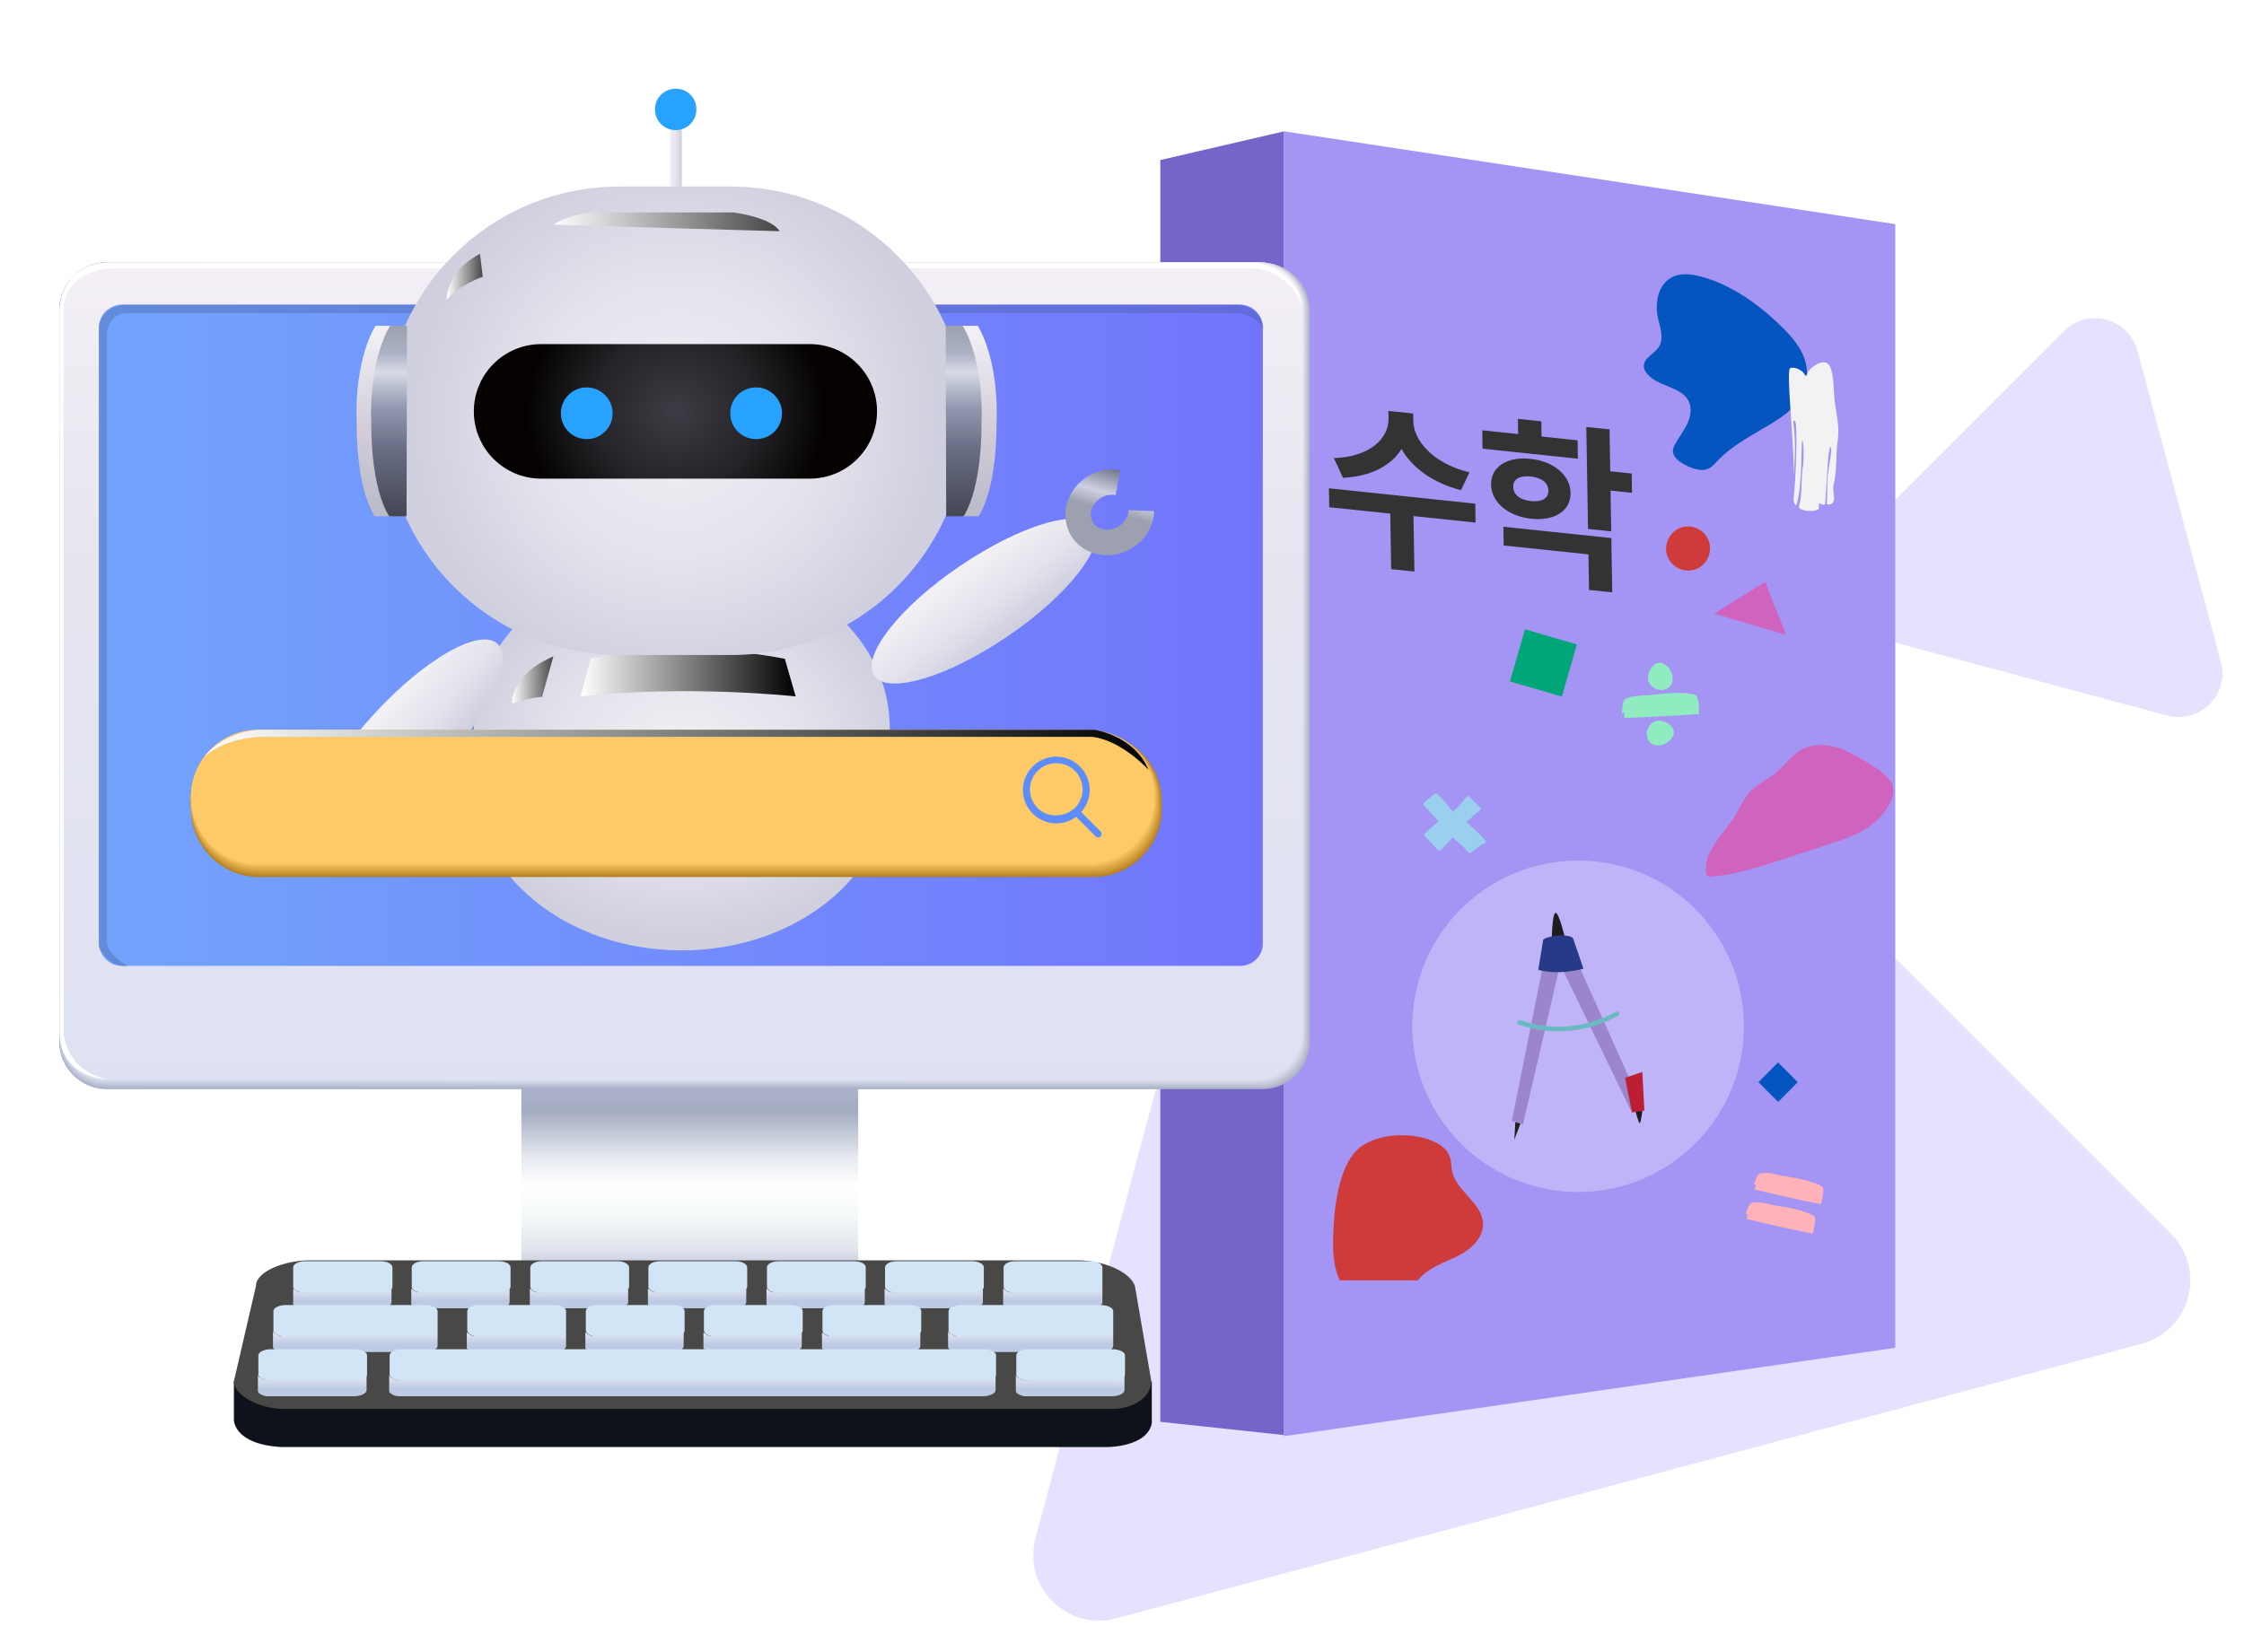 <svg width="205" height="151" viewBox="0 0 205 151" fill="none" xmlns="http://www.w3.org/2000/svg">
<path d="M119.71 46.855C120.905 42.393 126.482 40.899 129.748 44.165L198.334 112.751C201.6 116.016 200.106 121.593 195.644 122.789L101.954 147.893C97.493 149.088 93.41 145.006 94.606 140.544L119.71 46.855Z" fill="#E5E1FF"/>
<path d="M188.571 30.25C190.749 28.073 194.467 29.069 195.264 32.044L202.884 60.485C203.681 63.459 200.96 66.181 197.985 65.384L169.544 57.763C166.57 56.966 165.573 53.248 167.751 51.071L188.571 30.25Z" fill="#E5E1FF"/>
<g clip-path="url(#clip0_34_30044)" filter="url(#filter0_d_34_30044)">
<path d="M117.308 8L106 10.625V125.927L117.308 127.139V8Z" fill="#7564CA"/>
<path d="M117.308 8L173.142 16.481V119.163L117.308 127.24V8Z" fill="#A494F4"/>
<g style="mix-blend-mode:overlay" clip-path="url(#clip1_34_30044)">
<path d="M130.803 100.233C131.505 100.527 132.187 100.977 132.44 101.702C132.596 102.133 132.557 102.603 132.655 103.033C133.044 104.874 135.422 105.932 135.481 107.811C135.52 109.084 134.428 110.122 133.298 110.71C132.167 111.297 130.9 111.669 129.965 112.531C129.4 113.06 129.01 113.725 128.445 114.234C126.924 115.605 124.293 115.429 122.968 113.882C122.032 112.785 121.798 111.258 121.779 109.828C121.779 107.381 122.052 103.464 123.65 101.447C125.151 99.528 128.756 99.391 130.803 100.233Z" fill="#CF3A3A"/>
<path d="M137.941 58.273L139.316 53.509L144.058 54.891L142.683 59.654L137.941 58.273Z" fill="#03A678"/>
<path d="M169.169 64.875C167.682 64.057 165.746 63.719 164.315 64.649C163.614 65.128 163.109 65.861 162.463 66.425C161.594 67.186 160.471 67.665 159.714 68.539C159.209 69.131 158.9 69.892 158.479 70.569C157.469 72.232 155.645 73.726 155.842 75.699C155.842 75.812 155.87 75.925 155.954 76.009C156.066 76.122 156.235 76.122 156.375 76.094C158.507 75.925 160.583 75.276 162.604 74.6C164.091 74.121 165.606 73.641 167.093 73.134C168.44 72.711 169.814 72.26 170.965 71.386C171.863 70.71 173.265 69.075 172.901 67.806C172.648 66.707 170.151 65.41 169.169 64.875Z" fill="#CF63BD"/>
<path d="M152.84 37.357C152.784 37.057 152.933 36.758 153.082 36.496C153.417 35.897 153.846 35.354 154.144 34.717C154.442 34.1 154.572 33.351 154.293 32.714C153.641 31.254 151.33 31.367 150.399 30.056C150.268 29.888 150.175 29.682 150.175 29.476C150.138 28.709 151.126 28.353 151.535 27.716C152.038 26.949 151.666 25.957 151.461 25.058C151.163 23.711 151.461 22.045 152.672 21.371C153.51 20.903 154.554 21.034 155.485 21.296C158.224 22.063 160.628 23.785 162.677 25.77C163.739 26.799 164.783 27.997 165.025 29.476C165.248 30.899 164.652 32.359 163.646 33.37C163.031 33.969 162.286 34.418 161.559 34.867C159.845 35.897 158.112 36.776 156.752 38.274C156.305 38.761 155.933 39.023 155.262 38.929C154.535 38.854 152.989 38.199 152.84 37.357Z" fill="#0455BF"/>
<path d="M163.956 34.448C164.301 34.494 164.002 40.593 163.864 41.448C163.818 41.702 163.864 42.003 164.094 42.188C164.715 40.316 164.508 36.342 164.646 36.273C164.784 36.204 164.83 38.052 164.669 38.884C164.531 40.062 164.646 41.125 164.37 42.188C164.301 42.557 164.531 42.511 164.623 42.557C165.083 42.788 166.164 42.719 166.164 42.442C166.164 42.164 166.187 42.234 166.164 42.072C166.118 41.841 166.624 42.28 166.716 42.072C166.808 41.864 166.968 36.781 167.221 36.851C167.474 36.92 167.014 38.768 166.945 39.739C166.922 40.524 166.922 41.309 166.899 42.095C167.106 42.118 167.313 42.118 167.428 41.933C167.704 41.679 167.405 40.847 167.497 40.362C167.842 39.022 167.681 37.567 167.888 36.227C168.026 35.257 167.865 34.286 167.704 33.316C167.428 31.999 167.635 30.52 167.175 29.481C166.716 28.557 165.313 29.596 165.152 30.058C164.991 30.52 164.922 30.313 164.784 30.105C164.669 29.897 163.979 29.458 163.542 29.643C163.128 29.827 163.956 36.874 163.864 39.554C163.979 37.821 164.048 36.412 163.841 34.702C163.818 34.61 163.795 34.425 163.956 34.448Z" fill="#F2F2F2"/>
<path d="M162.435 93.086L164.231 94.891L162.435 96.695L160.64 94.891L162.435 93.086Z" fill="#0455BF"/>
<path d="M156.599 52.072L163.165 54.017L161.257 49.169L156.599 52.072Z" fill="#CF63BD"/>
<path d="M156.065 45.335C156.486 46.35 156.009 47.533 154.998 47.984C153.988 48.407 152.81 47.928 152.361 46.913C151.94 45.898 152.417 44.715 153.427 44.264C154.465 43.841 155.644 44.32 156.065 45.335Z" fill="#CF3A3A"/>
<path d="M150.864 58.242C151.085 58.731 151.758 58.947 152.218 58.677C152.293 58.632 152.361 58.578 152.415 58.509C152.487 58.413 152.523 58.293 152.541 58.176C152.616 57.66 152.332 57.113 151.868 56.879C151.199 56.54 150.619 57.696 150.867 58.242H150.864Z" fill="#90EBC0"/>
<path d="M151.767 59.05C151.635 59.05 151.503 59.028 151.372 58.986C151.037 58.878 150.768 58.647 150.634 58.347C150.418 57.87 150.658 57.176 151.019 56.831C151.306 56.555 151.656 56.489 151.979 56.654C152.538 56.936 152.879 57.593 152.789 58.215C152.762 58.395 152.705 58.545 152.615 58.665C152.547 58.755 152.457 58.833 152.343 58.899C152.17 58.998 151.973 59.053 151.767 59.053V59.05ZM151.091 58.14C151.166 58.308 151.324 58.44 151.524 58.506C151.725 58.569 151.931 58.554 152.089 58.461C152.143 58.428 152.185 58.395 152.212 58.359C152.248 58.311 152.275 58.236 152.29 58.143C152.349 57.738 152.116 57.29 151.752 57.107C151.704 57.083 151.56 57.011 151.366 57.197C151.124 57.428 150.986 57.906 151.091 58.14Z" fill="#90EBC0"/>
<path d="M151.234 62.181C150.75 62.406 150.544 63.084 150.816 63.547C150.861 63.622 150.915 63.691 150.986 63.742C151.082 63.814 151.202 63.847 151.321 63.865C151.835 63.934 152.379 63.643 152.607 63.174C152.935 62.499 151.779 61.928 151.237 62.184L151.234 62.181Z" fill="#90EBC0"/>
<path d="M151.471 64.123C151.408 64.123 151.348 64.12 151.285 64.111C151.103 64.087 150.957 64.03 150.834 63.94C150.744 63.874 150.667 63.784 150.598 63.67C150.43 63.391 150.395 63.033 150.499 62.697C150.604 62.358 150.831 62.085 151.127 61.947C151.599 61.724 152.293 61.959 152.639 62.316C152.917 62.601 152.986 62.952 152.828 63.276C152.58 63.787 152.03 64.12 151.468 64.12L151.471 64.123ZM151.342 62.409C151.175 62.487 151.046 62.646 150.983 62.85C150.921 63.051 150.942 63.258 151.034 63.414C151.067 63.469 151.1 63.511 151.136 63.538C151.184 63.574 151.258 63.601 151.354 63.613C151.758 63.667 152.2 63.429 152.379 63.06C152.403 63.012 152.472 62.868 152.284 62.676C152.048 62.436 151.575 62.301 151.342 62.412V62.409Z" fill="#90EBC0"/>
<path d="M148.389 61.349C150.583 61.277 152.777 61.16 154.968 60.998C154.974 60.631 154.935 60.262 154.857 59.902C154.842 59.839 154.828 59.77 154.777 59.728C154.735 59.689 154.672 59.677 154.615 59.668C153.417 59.458 152.188 59.602 150.98 59.749C150.338 59.827 149.387 59.761 148.792 60.013C148.544 60.118 148.55 60.145 148.487 60.409C148.466 60.49 148.425 61.349 148.386 61.349H148.389Z" fill="#90EBC0"/>
<path d="M148.389 61.601L148.38 61.097C148.251 61.1 148.171 61.199 148.153 61.265C148.168 61.202 148.191 60.89 148.203 60.722C148.224 60.467 148.23 60.398 148.239 60.352L148.251 60.307C148.323 60.007 148.383 59.914 148.691 59.785C149.136 59.596 149.74 59.572 150.275 59.548C150.52 59.536 150.75 59.527 150.945 59.503C152.155 59.356 153.408 59.206 154.654 59.425C154.72 59.437 154.84 59.458 154.938 59.548C155.052 59.65 155.079 59.785 155.097 59.857C155.18 60.236 155.219 60.623 155.213 61.01V61.241L154.98 61.259C152.804 61.418 150.598 61.535 148.419 61.61C148.407 61.61 148.395 61.61 148.383 61.61L148.389 61.601ZM153.306 59.815C152.538 59.815 151.767 59.908 151.01 59.998C150.795 60.025 150.556 60.034 150.302 60.046C149.812 60.067 149.253 60.091 148.891 60.245C148.801 60.281 148.777 60.298 148.771 60.301C148.771 60.304 148.759 60.365 148.747 60.419L148.735 60.467C148.73 60.5 148.724 60.62 148.712 60.758C148.703 60.884 148.694 60.992 148.685 61.085C150.687 61.013 152.714 60.905 154.714 60.764C154.705 60.494 154.669 60.224 154.612 59.959C154.612 59.944 154.606 59.935 154.603 59.923C154.591 59.923 154.579 59.92 154.576 59.917C154.158 59.845 153.733 59.815 153.309 59.815H153.306Z" fill="#90EBC0"/>
<path d="M160.372 104.469C162.3 104.943 164.237 105.378 166.183 105.775C166.276 105.456 166.332 105.126 166.353 104.796C166.356 104.736 166.359 104.676 166.327 104.625C166.3 104.58 166.249 104.556 166.201 104.532C165.209 104.054 164.103 103.88 163.017 103.712C162.438 103.622 161.627 103.334 161.051 103.406C160.808 103.436 160.808 103.463 160.689 103.676C160.653 103.742 160.405 104.478 160.372 104.469Z" fill="#FFB2B8"/>
<path d="M160.309 104.691L160.426 104.25C160.315 104.223 160.22 104.286 160.19 104.34C160.22 104.289 160.315 104.022 160.366 103.88C160.444 103.664 160.468 103.604 160.489 103.568L160.509 103.532C160.644 103.289 160.719 103.223 161.021 103.184C161.454 103.13 161.986 103.253 162.455 103.364C162.671 103.415 162.874 103.463 163.05 103.49C164.138 103.658 165.265 103.835 166.297 104.331C166.35 104.355 166.449 104.403 166.515 104.508C166.587 104.625 166.581 104.748 166.578 104.814C166.557 105.162 166.497 105.511 166.398 105.844L166.338 106.045L166.135 106.003C164.204 105.61 162.252 105.171 160.339 104.703C160.33 104.703 160.318 104.697 160.309 104.694V104.691ZM165.02 104.34C164.354 104.151 163.657 104.043 162.979 103.938C162.784 103.908 162.575 103.856 162.351 103.805C161.917 103.703 161.427 103.589 161.074 103.634C160.988 103.646 160.964 103.652 160.955 103.655C160.955 103.658 160.928 103.706 160.904 103.751L160.883 103.79C160.871 103.817 160.835 103.92 160.79 104.037C160.752 104.145 160.719 104.238 160.689 104.316C162.449 104.745 164.237 105.147 166.013 105.511C166.069 105.273 166.105 105.03 166.12 104.784C166.12 104.772 166.12 104.76 166.12 104.751C166.111 104.745 166.102 104.742 166.096 104.739C165.75 104.574 165.388 104.445 165.017 104.34H165.02Z" fill="#FFB2B8"/>
<path d="M159.619 107.162C161.547 107.636 163.484 108.071 165.43 108.467C165.522 108.149 165.579 107.819 165.6 107.489C165.603 107.429 165.606 107.369 165.573 107.318C165.546 107.273 165.496 107.249 165.448 107.225C164.455 106.747 163.349 106.573 162.264 106.405C161.684 106.315 160.874 106.027 160.297 106.099C160.055 106.129 160.055 106.156 159.936 106.369C159.9 106.435 159.652 107.171 159.619 107.162Z" fill="#FFB2B8"/>
<path d="M159.559 107.381L159.675 106.94C159.565 106.913 159.469 106.976 159.439 107.03C159.469 106.979 159.565 106.712 159.616 106.57C159.693 106.354 159.717 106.294 159.738 106.258L159.759 106.222C159.894 105.979 159.968 105.913 160.27 105.874C160.704 105.82 161.236 105.943 161.705 106.054C161.92 106.105 162.124 106.153 162.3 106.18C163.388 106.348 164.515 106.525 165.546 107.021C165.6 107.045 165.699 107.093 165.765 107.198C165.836 107.315 165.83 107.438 165.827 107.504C165.806 107.852 165.747 108.201 165.648 108.534L165.588 108.735L165.385 108.693C163.454 108.3 161.502 107.861 159.589 107.393C159.58 107.393 159.568 107.387 159.559 107.384V107.381ZM164.27 107.03C163.603 106.841 162.907 106.733 162.228 106.627C162.034 106.597 161.825 106.546 161.601 106.495C161.167 106.393 160.677 106.279 160.324 106.324C160.237 106.336 160.214 106.342 160.205 106.345C160.205 106.348 160.178 106.396 160.154 106.441L160.133 106.48C160.121 106.507 160.085 106.609 160.04 106.727C160.001 106.835 159.968 106.928 159.939 107.006C161.699 107.435 163.487 107.837 165.262 108.2C165.319 107.963 165.355 107.72 165.37 107.474C165.37 107.462 165.37 107.45 165.37 107.441C165.361 107.435 165.352 107.432 165.346 107.429C164.999 107.264 164.638 107.135 164.267 107.03H164.27Z" fill="#FFB2B8"/>
<path d="M132.741 70.346C133.347 69.89 133.605 69.535 134.11 68.902C134.531 69.31 134.702 69.514 135.126 69.923C134.456 70.4 134.364 70.619 133.73 71.141C134.337 71.661 135.093 72.303 135.592 72.925C134.983 73.105 134.8 73.489 134.253 73.816C133.892 73.3 133.153 72.736 132.687 72.33C132.235 72.745 132.017 73.21 131.479 73.576C131.115 73.123 130.633 72.751 130.269 72.297C130.678 71.919 131.231 71.436 131.641 71.058C130.639 70.01 130.188 69.484 130.188 69.484C130.188 69.484 130.893 68.86 131.147 68.677C131.297 68.569 132.645 70.421 132.741 70.349V70.346Z" fill="#9ACFEE"/>
<path d="M135.7 72.811C135.189 72.189 134.579 71.658 133.969 71.136C134.382 70.775 134.758 70.379 135.204 70.058C135.284 70.001 135.314 69.884 135.237 69.809C134.893 69.475 134.564 69.124 134.22 68.788C134.164 68.734 134.05 68.719 133.996 68.788C133.605 69.28 133.222 69.758 132.729 70.151C132.726 70.145 132.723 70.142 132.72 70.136C132.693 70.082 132.621 70.031 132.582 69.986C132.46 69.848 132.343 69.704 132.224 69.562C131.978 69.268 131.742 68.953 131.461 68.689C131.282 68.518 131.171 68.461 130.962 68.614C130.651 68.842 130.364 69.112 130.077 69.364C130.009 69.424 130.023 69.526 130.077 69.59C130.508 70.088 130.962 70.565 131.413 71.04C130.995 71.421 130.573 71.793 130.158 72.174C130.092 72.237 130.104 72.336 130.158 72.399C130.535 72.853 130.992 73.228 131.369 73.678C131.41 73.726 131.509 73.741 131.56 73.702C132.011 73.375 132.313 72.928 132.696 72.534C133.195 72.955 133.727 73.36 134.116 73.885C134.164 73.951 134.253 73.993 134.331 73.942C134.779 73.657 135.12 73.237 135.634 73.066C135.754 73.027 135.781 72.895 135.703 72.802L135.7 72.811ZM132.794 72.216C132.729 72.159 132.636 72.153 132.57 72.216C132.191 72.579 131.904 73.027 131.494 73.357C131.174 72.994 130.813 72.667 130.49 72.303C130.908 71.922 131.333 71.547 131.751 71.166C131.814 71.106 131.808 71.001 131.751 70.94C131.297 70.466 130.842 69.989 130.409 69.493C130.633 69.292 130.854 69.082 131.1 68.908C131.141 68.878 131.153 68.86 131.153 68.848C131.159 68.851 131.168 68.857 131.189 68.866C131.237 68.884 131.3 68.974 131.336 69.01C131.446 69.127 131.551 69.247 131.656 69.37C131.892 69.65 132.122 69.938 132.364 70.211C132.442 70.298 132.546 70.445 132.672 70.49C132.714 70.52 132.768 70.526 132.824 70.481C132.824 70.481 132.827 70.481 132.83 70.478C132.842 70.469 132.854 70.463 132.863 70.451C133.35 70.067 133.739 69.62 134.125 69.136C134.382 69.391 134.633 69.65 134.89 69.905C134.445 70.253 134.053 70.658 133.619 71.025C133.557 71.076 133.56 71.199 133.619 71.25C134.214 71.757 134.815 72.27 135.332 72.859C134.941 73.048 134.645 73.348 134.286 73.6C133.862 73.072 133.312 72.654 132.8 72.213L132.794 72.216Z" fill="#9ACFEE"/>
</g>
<g clip-path="url(#clip2_34_30044)">
<path opacity="0.3" d="M144.165 104.927C152.529 104.927 159.31 98.146 159.31 89.782C159.31 81.418 152.529 74.637 144.165 74.637C135.801 74.637 129.02 81.418 129.02 89.782C129.02 98.146 135.801 104.927 144.165 104.927Z" fill="white"/>
<g clip-path="url(#clip3_34_30044)">
<path d="M138.447 98.337L138.341 100.144L138.957 98.529L138.447 98.337Z" fill="#1F1C1D"/>
<path d="M142.528 84.139L139.127 98.763L138.107 98.444L141.04 83.82L142.528 84.139Z" fill="#9C86CB"/>
<path d="M142.528 84.139L149.075 97.657L150.01 97.126L143.91 83.501L142.528 84.139Z" fill="#9C86CB"/>
<path d="M142.103 79.42C141.805 79.505 141.763 81.715 141.763 81.715L142.953 81.63C142.953 81.652 142.401 79.335 142.103 79.42Z" fill="#1F1C1D"/>
<path d="M140.976 81.885L140.53 84.627C142.486 85.159 144.654 84.521 144.654 84.521L143.697 81.716C143.123 81.248 141.189 81.567 140.976 81.885Z" fill="#263A88"/>
<path d="M147.63 88.454C144.973 89.942 141.742 90.239 138.872 89.219C138.617 89.134 138.49 89.538 138.745 89.623C141.72 90.664 145.079 90.367 147.821 88.815C148.055 88.687 147.863 88.326 147.63 88.454Z" fill="#69BAC2"/>
<path d="M149.373 97.445C149.373 97.445 149.691 98.635 149.798 98.635C149.904 98.635 150.053 97.381 150.053 97.381L149.373 97.445Z" fill="#1F1C1D"/>
<path d="M148.459 94.49L149.096 97.657L150.223 97.487L150.031 93.959L148.459 94.49Z" fill="#BC1E33"/>
</g>
</g>
<path d="M144.12 36.237L144.148 37.917L135.44 37.002L135.412 35.322L138.69 35.666L138.667 34.277L140.804 34.502L140.827 35.891L144.12 36.237ZM138.241 40.488C138.253 41.248 138.902 41.687 139.866 41.788C140.814 41.888 141.466 41.585 141.454 40.826C141.442 40.083 140.777 39.642 139.829 39.543C138.865 39.441 138.228 39.745 138.241 40.488ZM143.478 41.039C143.505 42.67 142.03 43.628 139.893 43.403C137.772 43.18 136.243 41.907 136.216 40.276C136.19 38.66 137.681 37.705 139.802 37.928C141.939 38.152 143.451 39.424 143.478 41.039ZM137.367 45.847L137.339 44.134L147.203 45.171L147.286 50.13L145.165 49.907L145.111 46.66L137.367 45.847ZM149.062 39.272L149.091 41.032L147.131 40.826L147.193 44.557L145.072 44.335L144.918 35.015L147.039 35.238L147.102 39.066L149.062 39.272Z" fill="#333333"/>
<path d="M134.242 39.165L133.468 40.793C130.875 40.133 129.007 38.728 128.032 37.029C127.111 38.529 125.267 39.544 122.687 39.66L121.856 37.863C125.222 37.749 126.877 36.005 126.848 34.26L126.836 33.55L129.101 33.788L129.113 34.498C129.142 36.227 130.877 38.344 134.242 39.165ZM134.771 42.026L134.8 43.755L129.128 43.159L129.213 48.23L127.092 48.008L127.008 42.936L121.433 42.35L121.404 40.621L134.771 42.026Z" fill="#333333"/>
</g>
<path d="M78.403 98.365H47.629V117.663H78.403V98.365Z" fill="url(#paint0_linear_34_30044)"/>
<path d="M78.403 117.619C78.403 117.619 80.767 118.436 81.111 120.628H44.922C44.922 120.628 45.223 118.307 47.587 117.619H78.403Z" fill="url(#paint1_linear_34_30044)"/>
<path d="M115.323 99.525H9.764C7.357 99.525 5.423 97.591 5.423 95.184V28.394C5.423 25.987 7.357 24.053 9.764 24.053H115.323C117.729 24.053 119.664 25.987 119.664 28.394V95.184C119.664 97.591 117.729 99.525 115.323 99.525Z" fill="#A7AFC6"/>
<path d="M115.28 99.483H9.764C7.357 99.483 5.423 97.548 5.423 95.142V28.351C5.423 25.944 7.357 24.01 9.764 24.01H115.28C117.686 24.01 119.621 25.944 119.621 28.351V95.142C119.621 97.548 117.686 99.483 115.28 99.483Z" fill="url(#paint2_linear_34_30044)"/>
<path d="M115.28 99.483H9.764C7.357 99.483 5.423 97.548 5.423 95.142V28.394C5.423 25.987 7.357 24.053 9.764 24.053H115.28C117.686 24.053 119.621 25.987 119.621 28.394V95.142C119.621 97.505 117.643 99.483 115.28 99.483Z" fill="url(#paint3_linear_34_30044)"/>
<path d="M115.237 99.44H9.764C7.357 99.44 5.423 97.505 5.423 95.099V28.351C5.423 25.944 7.357 24.01 9.764 24.01H115.237C117.643 24.01 119.578 25.944 119.578 28.351V95.099C119.578 97.505 117.643 99.44 115.237 99.44Z" fill="url(#paint4_linear_34_30044)"/>
<path d="M115.237 99.397H9.764C7.357 99.397 5.423 97.463 5.423 95.056V28.351C5.423 25.944 7.357 24.01 9.764 24.01H115.237C117.643 24.01 119.578 25.944 119.578 28.351V95.056C119.578 97.463 117.601 99.397 115.237 99.397Z" fill="url(#paint5_linear_34_30044)"/>
<path d="M115.194 99.397H9.764C7.357 99.397 5.423 97.463 5.423 95.056V28.351C5.423 25.944 7.357 24.01 9.764 24.01H115.194C117.601 24.01 119.535 25.944 119.535 28.351V95.056C119.535 97.419 117.601 99.397 115.194 99.397Z" fill="url(#paint6_linear_34_30044)"/>
<path d="M115.194 99.354H9.764C7.357 99.354 5.423 97.419 5.423 95.013V28.351C5.423 25.944 7.357 24.01 9.764 24.01H115.194C117.601 24.01 119.535 25.944 119.535 28.351V95.013C119.535 97.419 117.558 99.354 115.194 99.354Z" fill="url(#paint7_linear_34_30044)"/>
<path d="M115.151 99.311H9.764C7.357 99.311 5.423 97.376 5.423 94.97V28.351C5.423 25.944 7.357 24.01 9.764 24.01H115.151C117.558 24.01 119.492 25.944 119.492 28.351V94.97C119.492 97.376 117.558 99.311 115.151 99.311Z" fill="url(#paint8_linear_34_30044)"/>
<path d="M115.151 99.311H9.764C7.357 99.311 5.423 97.376 5.423 94.97V28.351C5.423 25.944 7.357 24.01 9.764 24.01H115.151C117.558 24.01 119.492 25.944 119.492 28.351V94.97C119.492 97.334 117.515 99.311 115.151 99.311Z" fill="url(#paint9_linear_34_30044)"/>
<path d="M115.108 99.268H9.764C7.357 99.268 5.423 97.334 5.423 94.927V28.351C5.423 25.944 7.357 24.01 9.764 24.01H115.108C117.515 24.01 119.449 25.944 119.449 28.351V94.927C119.449 97.334 117.515 99.268 115.108 99.268Z" fill="url(#paint10_linear_34_30044)"/>
<path d="M115.108 99.225H9.764C7.357 99.225 5.423 97.291 5.423 94.884V28.308C5.423 25.901 7.357 23.967 9.764 23.967H115.108C117.515 23.967 119.449 25.901 119.449 28.308V94.884C119.449 97.291 117.472 99.225 115.108 99.225Z" fill="url(#paint11_linear_34_30044)"/>
<path d="M115.065 99.225H9.764C7.4 99.225 5.423 97.291 5.423 94.884V28.351C5.423 25.944 7.357 24.01 9.764 24.01H115.065C117.472 24.01 119.406 25.944 119.406 28.351V94.884C119.406 97.248 117.472 99.225 115.065 99.225Z" fill="url(#paint12_linear_34_30044)"/>
<path d="M115.065 99.182H9.764C7.4 99.182 5.466 97.248 5.466 94.841V28.351C5.466 25.944 7.4 24.01 9.807 24.01H115.108C117.515 24.01 119.406 25.944 119.406 28.351V94.841C119.363 97.248 117.429 99.182 115.065 99.182Z" fill="url(#paint13_linear_34_30044)"/>
<path d="M115.022 99.139H9.764C7.4 99.139 5.466 97.205 5.466 94.798V28.308C5.466 25.901 7.4 23.967 9.764 23.967H115.022C117.429 23.967 119.32 25.901 119.32 28.308V94.798C119.363 97.205 117.429 99.139 115.022 99.139Z" fill="url(#paint14_linear_34_30044)"/>
<path d="M115.022 99.139H9.764C7.4 99.139 5.466 97.205 5.466 94.798V28.351C5.466 25.944 7.4 24.01 9.764 24.01H115.022C117.429 24.01 119.32 25.944 119.32 28.351V94.798C119.32 97.205 117.386 99.139 115.022 99.139Z" fill="url(#paint15_linear_34_30044)"/>
<path d="M115.022 99.096H9.764C7.4 99.096 5.466 97.162 5.466 94.755V28.308C5.466 25.901 7.4 23.967 9.764 23.967H115.022C117.386 23.967 119.32 25.901 119.32 28.308V94.755C119.32 97.162 117.386 99.096 115.022 99.096Z" fill="url(#paint16_linear_34_30044)"/>
<path d="M114.979 99.053H9.764C7.4 99.053 5.466 97.119 5.466 94.712V28.308C5.466 25.901 7.4 23.967 9.764 23.967H114.979C117.343 23.967 119.277 25.901 119.277 28.308V94.712C119.277 97.119 117.343 99.053 114.979 99.053Z" fill="url(#paint17_linear_34_30044)"/>
<path d="M114.979 99.053H9.764C7.4 99.053 5.466 97.119 5.466 94.712V28.308C5.466 25.901 7.4 23.967 9.764 23.967H114.979C117.343 23.967 119.277 25.901 119.277 28.308V94.712C119.277 97.119 117.343 99.053 114.979 99.053Z" fill="url(#paint18_linear_34_30044)"/>
<path d="M114.936 99.01H9.764C7.4 99.01 5.466 97.076 5.466 94.669V28.308C5.466 25.901 7.4 23.967 9.764 23.967H114.936C117.3 23.967 119.234 25.901 119.234 28.308V94.669C119.234 97.076 117.3 99.01 114.936 99.01Z" fill="url(#paint19_linear_34_30044)"/>
<path d="M114.936 98.967H9.764C7.4 98.967 5.466 97.033 5.466 94.626V28.308C5.466 25.901 7.4 23.967 9.764 23.967H114.936C117.3 23.967 119.234 25.901 119.234 28.308V94.626C119.234 97.033 117.3 98.967 114.936 98.967Z" fill="url(#paint20_linear_34_30044)"/>
<path d="M114.893 98.967H9.764C7.4 98.967 5.466 97.033 5.466 94.626V28.308C5.466 25.944 7.4 23.967 9.764 23.967H114.893C117.257 23.967 119.191 25.901 119.191 28.308V94.626C119.191 97.033 117.257 98.967 114.893 98.967Z" fill="url(#paint21_linear_34_30044)"/>
<path d="M114.893 98.924H9.764C7.4 98.924 5.466 96.99 5.466 94.584V28.308C5.466 25.945 7.4 23.968 9.764 24.011H114.893C117.257 24.011 119.191 25.945 119.191 28.351V94.626C119.191 96.99 117.257 98.924 114.893 98.924Z" fill="url(#paint22_linear_34_30044)"/>
<path d="M114.85 98.881H9.764C7.4 98.881 5.466 96.947 5.466 94.583V28.308C5.466 25.944 7.4 24.01 9.764 24.01H114.85C117.214 24.01 119.148 25.944 119.148 28.308V94.583C119.148 96.947 117.214 98.881 114.85 98.881Z" fill="url(#paint23_linear_34_30044)"/>
<path d="M114.85 98.881H9.764C7.4 98.881 5.466 96.947 5.466 94.583V28.351C5.466 25.987 7.4 24.053 9.764 24.053H114.85C117.214 24.053 119.148 25.987 119.148 28.351V94.583C119.148 96.947 117.214 98.881 114.85 98.881Z" fill="url(#paint24_linear_34_30044)"/>
<path d="M114.807 98.838H9.764C7.4 98.838 5.466 96.904 5.466 94.54V28.351C5.466 25.987 7.4 24.053 9.764 24.053H114.807C117.171 24.053 119.105 25.987 119.105 28.351V94.54C119.105 96.904 117.171 98.838 114.807 98.838Z" fill="url(#paint25_linear_34_30044)"/>
<path d="M114.807 98.795H9.764C7.4 98.795 5.466 96.861 5.466 94.497V28.308C5.466 25.944 7.4 24.01 9.764 24.01H114.807C117.171 24.01 119.105 25.944 119.105 28.308V94.497C119.105 96.861 117.171 98.795 114.807 98.795Z" fill="url(#paint26_linear_34_30044)"/>
<path d="M114.764 98.795H9.764C7.4 98.795 5.466 96.861 5.466 94.497V28.351C5.466 25.987 7.4 24.053 9.764 24.053H114.764C117.128 24.053 119.062 25.987 119.062 28.351V94.497C119.062 96.861 117.128 98.795 114.764 98.795Z" fill="url(#paint27_linear_34_30044)"/>
<path d="M114.764 98.752H9.764C7.4 98.752 5.466 96.818 5.466 94.454V28.308C5.466 25.944 7.4 24.01 9.764 24.01H114.764C117.128 24.01 119.062 25.944 119.062 28.308V94.454C119.062 96.818 117.128 98.752 114.764 98.752Z" fill="url(#paint28_linear_34_30044)"/>
<path d="M114.721 98.709H9.764C7.4 98.709 5.466 96.775 5.466 94.411V28.308C5.466 25.944 7.4 24.01 9.764 24.01H114.721C117.085 24.01 119.019 25.944 119.019 28.308V94.411C119.019 96.818 117.085 98.709 114.721 98.709Z" fill="url(#paint29_linear_34_30044)"/>
<path d="M114.721 98.709H9.764C7.4 98.709 5.466 96.775 5.466 94.411V28.351C5.466 25.987 7.4 24.053 9.764 24.053H114.721C117.085 24.053 119.019 25.987 119.019 28.351V94.411C119.019 96.775 117.085 98.709 114.721 98.709Z" fill="url(#paint30_linear_34_30044)"/>
<path d="M114.678 98.666H9.764C7.4 98.666 5.466 96.732 5.466 94.368V28.308C5.466 25.944 7.4 24.01 9.764 24.01H114.678C117.042 24.01 118.976 25.944 118.976 28.308V94.368C118.976 96.732 117.042 98.666 114.678 98.666Z" fill="url(#paint31_linear_34_30044)"/>
<path d="M114.678 98.623H9.764C7.4 98.623 5.466 96.689 5.466 94.325V28.308C5.466 25.944 7.4 24.01 9.764 24.01H114.678C117.042 24.01 118.976 25.944 118.976 28.308V94.325C118.976 96.732 117.042 98.623 114.678 98.623Z" fill="url(#paint32_linear_34_30044)"/>
<path d="M113.26 88.266H11.139C9.979 88.266 9.033 87.32 9.033 86.16V29.942C9.033 28.782 9.979 27.836 11.139 27.836H113.26C114.42 27.836 115.366 28.782 115.366 29.942V86.16C115.409 87.32 114.463 88.266 113.26 88.266Z" fill="url(#paint33_linear_34_30044)"/>
<path opacity="0.3" d="M115.409 30.114C115.409 30.114 115.537 28.266 113.131 27.836H11.311C11.311 27.836 9.033 28.051 9.033 30.114V86.461C9.033 86.461 9.764 88.481 11.655 88.266C11.655 88.266 9.721 87.191 9.764 86.031V30.673C9.764 30.673 9.721 28.61 11.698 28.61H113.002C112.959 28.61 114.936 28.782 115.409 30.114Z" fill="#3E5389"/>
<path d="M9.764 98.623C9.764 98.623 5.466 98.537 5.466 94.325V28.308C5.466 28.308 5.423 24.01 10.065 24.01H114.85C114.85 24.01 118.245 24.526 118.976 27.835C118.976 27.835 117.643 24.74 114.678 24.526H9.85C9.85 24.526 5.896 24.783 5.81 28.351V94.497C5.853 94.454 5.939 97.763 9.764 98.623Z" fill="white"/>
<path d="M81.282 71.374C81.282 79.927 72.772 86.847 62.285 86.847C51.798 86.847 43.288 79.927 43.288 71.374V66.475C43.288 57.922 51.798 51.002 62.285 51.002C72.772 51.002 81.282 57.922 81.282 66.475V71.374Z" fill="url(#paint34_radial_34_30044)"/>
<path d="M53.947 60.199C53.947 60.199 61.297 58.222 71.698 60.199L72.687 63.637C72.687 63.637 62.844 62.563 53.045 63.637L53.947 60.199Z" fill="url(#paint35_linear_34_30044)"/>
<path d="M50.552 59.984L49.52 63.681C49.52 63.681 48.661 63.681 46.813 64.282C46.77 64.282 46.512 61.704 50.552 59.984Z" fill="url(#paint36_linear_34_30044)"/>
<path d="M88.244 38.451C88.244 50.27 78.66 59.855 66.84 59.855H56.568C44.749 59.855 35.164 50.27 35.164 38.451C35.164 26.631 44.749 17.047 56.568 17.047H66.84C78.66 17.09 88.244 26.674 88.244 38.451Z" fill="url(#paint37_radial_34_30044)"/>
<path d="M43.846 23.193L44.104 25.299C44.104 25.299 42.127 25.901 40.795 27.405C40.838 27.405 40.623 24.913 43.846 23.193Z" fill="url(#paint38_linear_34_30044)"/>
<path d="M50.552 20.529C50.552 20.529 52.658 19.11 55.881 19.411H67.013C67.013 19.411 70.451 19.841 71.225 21.13L50.552 20.529Z" fill="url(#paint39_linear_34_30044)"/>
<path d="M80.122 37.591C80.122 40.987 77.371 43.738 73.976 43.738H49.434C46.039 43.738 43.288 40.987 43.288 37.591C43.288 34.196 46.039 31.445 49.434 31.445H73.976C77.371 31.445 80.122 34.196 80.122 37.591Z" fill="url(#paint40_radial_34_30044)"/>
<path d="M55.967 37.764C55.967 39.097 54.893 40.128 53.603 40.128C52.271 40.128 51.239 39.054 51.239 37.764C51.239 36.432 52.314 35.4 53.603 35.4C54.893 35.4 55.967 36.475 55.967 37.764Z" fill="#27A3FF"/>
<path d="M71.44 37.764C71.44 39.097 70.365 40.128 69.076 40.128C67.743 40.128 66.712 39.054 66.712 37.764C66.712 36.432 67.786 35.4 69.076 35.4C70.365 35.4 71.44 36.475 71.44 37.764Z" fill="#27A3FF"/>
<path d="M62.285 11.502H61.21V17.046H62.285V11.502Z" fill="url(#paint41_linear_34_30044)"/>
<path d="M63.617 9.999C63.617 11.073 62.758 11.89 61.726 11.89C60.652 11.89 59.835 11.03 59.835 9.999C59.835 8.924 60.695 8.107 61.726 8.107C62.801 8.107 63.617 8.924 63.617 9.999Z" fill="#27A3FF"/>
<path d="M87.772 29.77H89.319C89.319 29.77 91.296 32.692 91.038 38.881C91.038 38.881 91.124 44.426 89.405 47.176H87.814L87.772 29.77Z" fill="url(#paint42_linear_34_30044)"/>
<path d="M86.397 29.77H87.944C87.944 29.77 89.921 32.692 89.663 38.881C89.663 38.881 89.749 44.426 88.03 47.176H86.44L86.397 29.77Z" fill="url(#paint43_linear_34_30044)"/>
<path d="M35.852 29.77H34.305C34.305 29.77 32.328 32.692 32.586 38.881C32.586 38.881 32.5 44.426 34.219 47.176H35.809L35.852 29.77Z" fill="url(#paint44_linear_34_30044)"/>
<path d="M37.184 29.77H35.637C35.637 29.77 33.66 32.692 33.918 38.881C33.918 38.881 33.832 44.426 35.551 47.176H37.141L37.184 29.77Z" fill="url(#paint45_linear_34_30044)"/>
<path d="M45.438 58.824C43.848 57.362 38.905 60.156 34.349 65.056C29.793 69.955 27.386 75.113 28.977 76.574C30.567 78.036 35.509 75.242 40.065 70.342C44.578 65.442 46.985 60.285 45.438 58.824Z" fill="url(#paint46_linear_34_30044)"/>
<path d="M99.893 80.142H23.689C20.251 80.142 17.457 77.348 17.457 73.91V73.265C17.457 69.827 20.251 67.033 23.689 67.033H99.893C103.331 67.033 106.125 69.827 106.125 73.265V73.91C106.125 77.348 103.331 80.142 99.893 80.142Z" fill="#B57F1F"/>
<path d="M99.893 80.099H23.689C20.251 80.099 17.457 77.305 17.457 73.867V73.265C17.457 69.827 20.251 67.033 23.689 67.033H99.893C103.331 67.033 106.125 69.827 106.125 73.265V73.867C106.125 77.305 103.331 80.099 99.893 80.099Z" fill="#B78121"/>
<path d="M99.893 80.056H23.689C20.251 80.056 17.457 77.262 17.457 73.824V73.222C17.457 69.784 20.251 66.99 23.689 66.99H99.893C103.331 66.99 106.125 69.784 106.125 73.222V73.824C106.082 77.262 103.288 80.056 99.893 80.056Z" fill="#BA8424"/>
<path d="M99.85 80.013H23.689C20.251 80.013 17.5 77.219 17.5 73.824V73.265C17.5 69.827 20.294 67.076 23.689 67.076H99.85C103.288 67.076 106.039 69.87 106.039 73.265V73.824C106.082 77.262 103.288 80.013 99.85 80.013Z" fill="#BC8626"/>
<path d="M99.85 79.97H23.689C20.251 79.97 17.5 77.177 17.5 73.781V73.222C17.5 69.784 20.294 67.033 23.689 67.033H99.85C103.288 67.033 106.039 69.827 106.039 73.222V73.781C106.039 77.219 103.288 79.97 99.85 79.97Z" fill="#BE8928"/>
<path d="M99.807 79.927H23.689C20.251 79.927 17.5 77.133 17.5 73.738V73.222C17.5 69.784 20.294 67.033 23.689 67.033H99.85C103.288 67.033 106.039 69.827 106.039 73.222V73.738C106.039 77.177 103.245 79.927 99.807 79.927Z" fill="#C18B2B"/>
<path d="M99.807 79.884H23.646C20.208 79.884 17.457 77.091 17.457 73.695V73.179C17.457 69.741 20.251 66.99 23.646 66.99H99.807C103.245 66.99 105.996 69.784 105.996 73.179V73.695C105.996 77.133 103.245 79.884 99.807 79.884Z" fill="#C38E2D"/>
<path d="M99.807 79.884H23.646C20.208 79.884 17.457 77.091 17.457 73.695V73.179C17.457 69.741 20.251 66.99 23.646 66.99H99.764C103.202 66.99 105.953 69.784 105.953 73.179V73.695C105.996 77.091 103.202 79.884 99.807 79.884Z" fill="#C5902F"/>
<path d="M99.764 79.841H23.646C20.208 79.841 17.457 77.091 17.457 73.652V73.179C17.457 69.741 20.208 66.99 23.646 66.99H99.764C103.202 66.99 105.953 69.741 105.953 73.179V73.652C105.953 77.047 103.202 79.841 99.764 79.841Z" fill="#C89232"/>
<path d="M99.764 79.798H23.646C20.251 79.798 17.457 77.048 17.457 73.609V73.136C17.457 69.741 20.208 66.947 23.646 66.947H99.764C103.159 66.947 105.953 69.698 105.953 73.136V73.609C105.953 77.005 103.159 79.798 99.764 79.798Z" fill="#CA9534"/>
<path d="M99.721 79.755H23.646C20.251 79.755 17.457 77.005 17.457 73.566V73.136C17.457 69.741 20.208 66.947 23.646 66.947H99.721C103.116 66.947 105.91 69.698 105.91 73.136V73.566C105.91 76.962 103.159 79.755 99.721 79.755Z" fill="#CC9736"/>
<path d="M99.721 79.712H23.646C20.251 79.712 17.457 76.962 17.457 73.523V73.093C17.457 69.698 20.208 66.904 23.646 66.904H99.721C103.116 66.904 105.91 69.655 105.91 73.093V73.523C105.91 76.919 103.116 79.712 99.721 79.712Z" fill="#CF9A39"/>
<path d="M99.678 79.669H23.603C20.208 79.669 17.414 76.919 17.414 73.48V73.093C17.414 69.698 20.165 66.904 23.603 66.904H99.678C103.073 66.904 105.867 69.655 105.867 73.093V73.48C105.867 76.919 103.116 79.669 99.678 79.669Z" fill="#D19C3B"/>
<path d="M99.678 79.626H23.646C20.251 79.626 17.5 76.876 17.5 73.48V73.093C17.5 69.698 20.251 66.947 23.646 66.947H99.678C103.073 66.947 105.824 69.698 105.824 73.093V73.48C105.867 76.876 103.073 79.626 99.678 79.626Z" fill="#D39E3D"/>
<path d="M99.678 79.583H23.646C20.251 79.583 17.5 76.833 17.5 73.437V73.093C17.5 69.698 20.251 66.947 23.646 66.947H99.678C103.073 66.947 105.824 69.698 105.824 73.093V73.437C105.824 76.833 103.073 79.583 99.678 79.583Z" fill="#D6A140"/>
<path d="M99.635 79.54H23.603C20.208 79.54 17.457 76.79 17.457 73.394V73.05C17.457 69.655 20.208 66.904 23.603 66.904H99.635C103.03 66.904 105.781 69.655 105.781 73.05V73.394C105.781 76.79 103.03 79.54 99.635 79.54Z" fill="#D8A342"/>
<path d="M99.635 79.497H23.603C20.208 79.497 17.457 76.747 17.457 73.351V73.05C17.457 69.655 20.208 66.904 23.603 66.904H99.592C102.987 66.904 105.738 69.655 105.738 73.05V73.351C105.781 76.747 103.03 79.497 99.635 79.497Z" fill="#DAA644"/>
<path d="M99.592 79.454H23.603C20.208 79.454 17.457 76.704 17.457 73.308V73.007C17.457 69.612 20.208 66.861 23.603 66.861H99.592C102.987 66.861 105.738 69.612 105.738 73.007V73.308C105.738 76.704 102.987 79.454 99.592 79.454Z" fill="#DCA846"/>
<path d="M99.592 79.412H23.603C20.208 79.412 17.457 76.661 17.457 73.265V73.007C17.457 69.612 20.208 66.861 23.603 66.861H99.592C102.987 66.861 105.738 69.612 105.738 73.007V73.265C105.738 76.661 102.987 79.412 99.592 79.412Z" fill="#DFAB49"/>
<path d="M99.592 79.368H23.603C20.208 79.368 17.457 76.618 17.457 73.222V72.965C17.457 69.569 20.208 66.818 23.603 66.818H99.549C102.944 66.818 105.695 69.569 105.695 72.965V73.222C105.695 76.618 102.944 79.368 99.592 79.368Z" fill="#E1AD4B"/>
<path d="M99.549 79.326H23.603C20.208 79.326 17.457 76.575 17.457 73.179V72.965C17.457 69.569 20.208 66.818 23.603 66.818H99.549C102.944 66.818 105.695 69.569 105.695 72.965V73.179C105.695 76.575 102.944 79.326 99.549 79.326Z" fill="#E3AF4D"/>
<path d="M99.549 79.283H23.603C20.208 79.283 17.457 76.532 17.457 73.136V72.921C17.457 69.526 20.208 66.775 23.603 66.775H99.549C102.944 66.775 105.695 69.526 105.695 72.921V73.136C105.652 76.575 102.944 79.283 99.549 79.283Z" fill="#E6B250"/>
<path d="M99.506 79.24H23.603C20.208 79.24 17.457 76.489 17.457 73.093V72.921C17.457 69.526 20.208 66.775 23.603 66.775H99.549C102.944 66.775 105.695 69.526 105.695 72.921V73.093C105.652 76.532 102.901 79.24 99.506 79.24Z" fill="#E8B452"/>
<path d="M99.506 79.24H23.603C20.208 79.24 17.5 76.489 17.5 73.136V72.965C17.5 69.569 20.251 66.861 23.603 66.861H99.506C102.901 66.861 105.609 69.612 105.609 72.965V73.136C105.609 76.489 102.901 79.24 99.506 79.24Z" fill="#EAB754"/>
<path d="M99.463 79.197H23.603C20.208 79.197 17.5 76.446 17.5 73.093V72.965C17.5 69.569 20.251 66.861 23.603 66.861H99.506C102.901 66.861 105.609 69.612 105.609 72.965V73.093C105.609 76.446 102.858 79.197 99.463 79.197Z" fill="#EDB957"/>
<path d="M99.463 79.154H23.56C20.165 79.154 17.457 76.403 17.457 73.05V72.921C17.457 69.526 20.208 66.818 23.56 66.818H99.463C102.858 66.818 105.566 69.569 105.566 72.921V73.05C105.566 76.403 102.858 79.154 99.463 79.154Z" fill="#EFBB59"/>
<path d="M99.463 79.111H23.56C20.208 79.111 17.457 76.36 17.457 73.007V72.921C17.457 69.526 20.208 66.818 23.56 66.818H99.42C102.815 66.818 105.523 69.569 105.523 72.921V73.007C105.566 76.36 102.815 79.111 99.463 79.111Z" fill="#F1BE5B"/>
<path d="M99.42 79.068H23.56C20.208 79.068 17.457 76.317 17.457 72.965V72.879C17.457 69.526 20.208 66.775 23.56 66.775H99.42C102.772 66.775 105.523 69.526 105.523 72.879V72.965C105.523 76.317 102.815 79.068 99.42 79.068Z" fill="#F4C05E"/>
<path d="M99.42 79.025H23.56C20.208 79.025 17.457 76.274 17.457 72.921V72.879C17.457 69.526 20.208 66.775 23.56 66.775H99.42C102.772 66.775 105.523 69.526 105.523 72.879V72.921C105.523 76.274 102.772 79.025 99.42 79.025Z" fill="#F6C360"/>
<path d="M99.377 78.982H23.56C20.208 78.982 17.457 76.274 17.457 72.879V72.836C17.457 69.483 20.208 66.732 23.56 66.732H99.377C102.729 66.732 105.48 69.483 105.48 72.836V72.879C105.48 76.231 102.772 78.982 99.377 78.982Z" fill="#F8C562"/>
<path d="M99.377 78.939H23.56C20.208 78.939 17.457 76.231 17.457 72.836C17.457 69.483 20.165 66.732 23.56 66.732H99.377C102.729 66.732 105.48 69.44 105.48 72.836C105.48 76.231 102.729 78.939 99.377 78.939Z" fill="#FBC865"/>
<path d="M99.377 78.896H23.56C20.208 78.896 17.457 76.188 17.457 72.793C17.457 69.44 20.165 66.689 23.56 66.689H99.377C102.729 66.689 105.48 69.397 105.48 72.793C105.437 76.188 102.729 78.896 99.377 78.896Z" fill="#FDCA67"/>
<path d="M100.537 75.972L98.775 74.21C99.248 73.652 99.549 72.964 99.549 72.19C99.549 70.514 98.173 69.139 96.497 69.139C94.821 69.139 93.445 70.514 93.445 72.19C93.445 73.867 94.821 75.242 96.497 75.242C97.185 75.242 97.786 75.027 98.302 74.64L100.107 76.445C100.15 76.488 100.236 76.531 100.322 76.531C100.408 76.531 100.494 76.488 100.537 76.445C100.666 76.273 100.666 76.101 100.537 75.972ZM94.09 72.147C94.09 70.815 95.165 69.74 96.497 69.74C97.829 69.74 98.904 70.815 98.904 72.147C98.904 72.835 98.603 73.437 98.173 73.867C98.13 73.867 98.087 73.909 98.087 73.909L98.044 73.952C97.614 74.296 97.099 74.511 96.497 74.511C95.165 74.554 94.09 73.48 94.09 72.147Z" fill="#5D8DFC"/>
<path d="M99.893 48.122C98.69 46.359 93.231 47.95 87.687 51.732C82.143 55.471 78.661 59.984 79.865 61.746C81.068 63.508 86.527 61.918 92.071 58.136C97.572 54.397 101.097 49.884 99.893 48.122Z" fill="url(#paint47_linear_34_30044)"/>
<path d="M101.139 50.744C100.881 50.744 100.581 50.701 100.323 50.658C99.248 50.443 98.389 49.841 97.83 48.938C97.314 48.036 97.185 46.961 97.486 45.93C97.787 44.941 98.475 44.082 99.377 43.523C100.28 42.964 101.311 42.792 102.343 42.964L101.913 45.242C101.483 45.156 100.967 45.242 100.581 45.5C100.151 45.758 99.85 46.145 99.721 46.575C99.592 46.961 99.635 47.391 99.85 47.735C100.065 48.079 100.409 48.294 100.795 48.38C101.268 48.466 101.741 48.38 102.171 48.122C102.73 47.778 103.073 47.219 103.116 46.617L105.437 46.703C105.394 48.079 104.621 49.368 103.374 50.099C102.644 50.529 101.87 50.744 101.139 50.744Z" fill="url(#paint48_linear_34_30044)"/>
<path d="M21.368 126.215V129.782C21.368 129.782 21.368 131.974 25.666 132.232H101.182C101.182 132.232 104.835 132.232 105.222 130.04V126.258L21.368 126.215Z" fill="#0E121A"/>
<path d="M101.483 128.752H26.01C23.689 128.752 21.368 127.505 21.368 126.216L23.388 117.491C23.388 116.201 25.967 115.17 28.288 115.17H98.431C100.752 115.17 103.159 116.158 103.675 117.491L105.179 126.216C105.179 127.505 103.804 128.752 101.483 128.752Z" fill="#484946"/>
<path d="M34.821 118.092H27.858C27.772 118.092 27.729 118.092 27.643 118.092C27.6 118.092 27.6 118.092 27.6 118.092C27.557 118.092 27.514 118.092 27.471 118.092C27.428 118.092 27.385 118.092 27.342 118.049C27.299 118.049 27.299 118.049 27.256 118.049C27.213 118.049 27.213 118.049 27.17 118.006C27.127 118.006 27.127 117.963 27.084 117.963C27.041 117.963 27.041 117.92 26.998 117.92L26.955 117.877C26.912 117.834 26.869 117.791 26.826 117.791L26.783 117.748C26.783 117.748 26.783 117.748 26.783 117.705C26.783 117.662 26.783 117.619 26.783 117.619V119.08C26.783 119.123 26.783 119.166 26.783 119.166V119.209C26.783 119.209 26.783 119.252 26.826 119.252C26.869 119.295 26.912 119.338 26.955 119.338L26.998 119.381C27.041 119.381 27.041 119.424 27.084 119.424C27.127 119.424 27.127 119.424 27.17 119.467C27.213 119.467 27.213 119.467 27.256 119.51H27.299C27.342 119.51 27.385 119.553 27.428 119.553C27.471 119.553 27.514 119.553 27.514 119.553H27.557C27.643 119.553 27.686 119.553 27.772 119.553H34.734C35.293 119.553 35.766 119.295 35.766 118.995V117.533C35.852 117.834 35.379 118.092 34.821 118.092Z" fill="url(#paint49_linear_34_30044)"/>
<path d="M34.821 115.256C35.379 115.256 35.852 115.514 35.852 115.815V117.577C35.852 117.878 35.379 118.136 34.821 118.136H27.858C27.299 118.136 26.783 117.878 26.783 117.577V115.815C26.783 115.514 27.256 115.256 27.858 115.256H34.821Z" fill="#D2E5F7"/>
<path d="M45.608 118.092H38.646C38.56 118.092 38.517 118.092 38.431 118.092C38.388 118.092 38.388 118.092 38.388 118.092C38.345 118.092 38.302 118.092 38.259 118.092C38.216 118.092 38.173 118.092 38.13 118.049C38.087 118.049 38.087 118.049 38.044 118.049C38.001 118.049 38.001 118.049 37.958 118.006C37.915 118.006 37.915 117.963 37.872 117.963C37.829 117.963 37.829 117.92 37.786 117.92C37.743 117.92 37.743 117.877 37.743 117.877C37.7 117.834 37.657 117.791 37.614 117.791L37.571 117.748C37.571 117.748 37.571 117.748 37.571 117.705C37.571 117.662 37.571 117.619 37.571 117.619V119.08C37.571 119.123 37.571 119.166 37.571 119.166V119.209C37.571 119.209 37.571 119.252 37.614 119.252C37.657 119.295 37.7 119.338 37.743 119.338L37.786 119.381C37.829 119.381 37.829 119.424 37.872 119.424C37.915 119.424 37.915 119.424 37.958 119.467C38.001 119.467 38.001 119.467 38.044 119.51H38.087C38.13 119.51 38.173 119.553 38.216 119.553C38.259 119.553 38.302 119.553 38.302 119.553C38.345 119.553 38.345 119.553 38.345 119.553C38.431 119.553 38.474 119.553 38.56 119.553H45.523C46.081 119.553 46.554 119.295 46.554 118.995V117.533C46.683 117.834 46.21 118.092 45.608 118.092Z" fill="url(#paint50_linear_34_30044)"/>
<path d="M45.608 115.256C46.167 115.256 46.64 115.514 46.64 115.815V117.577C46.64 117.878 46.167 118.136 45.608 118.136H38.646C38.087 118.136 37.614 117.878 37.614 117.577V115.815C37.614 115.514 38.087 115.256 38.646 115.256H45.608Z" fill="#D2E5F7"/>
<path d="M56.44 118.092H49.477C49.391 118.092 49.348 118.092 49.262 118.092C49.219 118.092 49.219 118.092 49.219 118.092C49.176 118.092 49.133 118.092 49.09 118.092C49.047 118.092 49.004 118.092 48.961 118.049C48.918 118.049 48.918 118.049 48.875 118.049C48.832 118.049 48.832 118.049 48.789 118.006C48.746 118.006 48.746 117.963 48.703 117.963C48.66 117.963 48.66 117.92 48.617 117.92L48.575 117.877C48.532 117.834 48.489 117.791 48.446 117.791L48.403 117.748C48.403 117.748 48.403 117.748 48.403 117.705C48.403 117.662 48.403 117.619 48.403 117.619V119.08C48.403 119.123 48.403 119.166 48.403 119.166V119.209C48.403 119.209 48.403 119.252 48.446 119.252C48.489 119.295 48.532 119.338 48.575 119.338L48.617 119.381C48.66 119.381 48.66 119.424 48.703 119.424C48.746 119.424 48.746 119.424 48.789 119.467C48.832 119.467 48.832 119.467 48.875 119.51H48.918C48.961 119.51 49.004 119.553 49.047 119.553C49.09 119.553 49.133 119.553 49.133 119.553H49.176C49.262 119.553 49.305 119.553 49.391 119.553H56.354C56.913 119.553 57.385 119.295 57.385 118.995V117.533C57.471 117.834 56.998 118.092 56.44 118.092Z" fill="url(#paint51_linear_34_30044)"/>
<path d="M56.44 115.256C56.998 115.256 57.471 115.514 57.471 115.815V117.577C57.471 117.878 56.998 118.136 56.44 118.136H49.477C48.918 118.136 48.446 117.878 48.446 117.577V115.815C48.446 115.514 48.918 115.256 49.477 115.256H56.44Z" fill="#D2E5F7"/>
<path d="M67.228 118.092H60.265C60.179 118.092 60.136 118.092 60.05 118.092C60.007 118.092 60.007 118.092 60.007 118.092C59.964 118.092 59.921 118.092 59.878 118.092C59.835 118.092 59.792 118.092 59.749 118.049C59.706 118.049 59.706 118.049 59.663 118.049C59.62 118.049 59.62 118.049 59.577 118.006C59.534 118.006 59.534 117.963 59.491 117.963C59.448 117.963 59.448 117.92 59.405 117.92L59.362 117.877C59.319 117.834 59.276 117.791 59.233 117.791L59.191 117.748C59.191 117.748 59.191 117.748 59.191 117.705C59.191 117.662 59.191 117.619 59.191 117.619V119.08C59.191 119.123 59.191 119.166 59.191 119.166V119.209C59.191 119.209 59.191 119.252 59.233 119.252C59.276 119.295 59.319 119.338 59.362 119.338L59.405 119.381C59.448 119.381 59.448 119.424 59.491 119.424C59.534 119.424 59.534 119.424 59.577 119.467C59.62 119.467 59.62 119.467 59.663 119.51H59.706C59.749 119.51 59.792 119.553 59.835 119.553C59.878 119.553 59.921 119.553 59.921 119.553C59.964 119.553 59.964 119.553 59.964 119.553C60.05 119.553 60.093 119.553 60.179 119.553H67.142C67.701 119.553 68.173 119.295 68.173 118.995V117.533C68.302 117.834 67.829 118.092 67.228 118.092Z" fill="url(#paint52_linear_34_30044)"/>
<path d="M67.228 115.256C67.787 115.256 68.259 115.514 68.259 115.815V117.577C68.259 117.878 67.787 118.136 67.228 118.136H60.265C59.706 118.136 59.233 117.878 59.233 117.577V115.815C59.233 115.514 59.706 115.256 60.265 115.256H67.228Z" fill="#D2E5F7"/>
<path d="M78.059 118.092H71.096C71.01 118.092 70.967 118.092 70.881 118.092C70.838 118.092 70.838 118.092 70.838 118.092C70.795 118.092 70.752 118.092 70.709 118.092C70.666 118.092 70.623 118.092 70.58 118.049C70.537 118.049 70.537 118.049 70.494 118.049C70.451 118.049 70.451 118.049 70.408 118.006C70.365 118.006 70.365 117.963 70.322 117.963C70.279 117.963 70.279 117.92 70.236 117.92L70.193 117.877C70.15 117.834 70.107 117.791 70.064 117.791L70.022 117.748C70.022 117.748 70.022 117.748 70.022 117.705C70.022 117.662 70.022 117.619 70.022 117.619V119.08C70.022 119.123 70.022 119.166 70.022 119.166V119.209C70.022 119.209 70.022 119.252 70.064 119.252C70.107 119.295 70.15 119.338 70.193 119.338L70.236 119.381C70.279 119.381 70.279 119.424 70.322 119.424C70.365 119.424 70.365 119.424 70.408 119.467C70.451 119.467 70.451 119.467 70.494 119.51H70.537C70.58 119.51 70.623 119.553 70.666 119.553C70.709 119.553 70.752 119.553 70.752 119.553H70.795C70.881 119.553 70.924 119.553 71.01 119.553H77.973C78.575 119.553 79.004 119.295 79.004 118.995V117.533C79.09 117.834 78.618 118.092 78.059 118.092Z" fill="url(#paint53_linear_34_30044)"/>
<path d="M78.059 115.256C78.66 115.256 79.09 115.514 79.09 115.815V117.577C79.09 117.878 78.618 118.136 78.059 118.136H71.096C70.537 118.136 70.064 117.878 70.064 117.577V115.815C70.064 115.514 70.537 115.256 71.096 115.256H78.059Z" fill="#D2E5F7"/>
<path d="M88.847 118.092H81.884C81.798 118.092 81.755 118.092 81.669 118.092C81.626 118.092 81.626 118.092 81.626 118.092C81.583 118.092 81.54 118.092 81.497 118.092C81.454 118.092 81.411 118.092 81.368 118.049C81.325 118.049 81.325 118.049 81.282 118.049C81.239 118.049 81.239 118.049 81.196 118.006C81.153 118.006 81.153 117.963 81.11 117.963C81.067 117.963 81.067 117.92 81.024 117.92L80.981 117.877C80.938 117.834 80.895 117.791 80.852 117.791L80.809 117.748C80.809 117.748 80.809 117.748 80.809 117.705C80.809 117.662 80.809 117.619 80.809 117.619V119.08C80.809 119.123 80.809 119.166 80.809 119.166V119.209C80.809 119.209 80.809 119.252 80.852 119.252C80.895 119.295 80.938 119.338 80.981 119.338L81.024 119.381C81.067 119.381 81.067 119.424 81.11 119.424C81.153 119.424 81.153 119.424 81.196 119.467C81.239 119.467 81.239 119.467 81.282 119.51H81.325C81.368 119.51 81.411 119.553 81.454 119.553C81.497 119.553 81.54 119.553 81.54 119.553H81.583C81.669 119.553 81.712 119.553 81.798 119.553H88.761C89.32 119.553 89.792 119.295 89.792 118.995V117.533C89.921 117.834 89.448 118.092 88.847 118.092Z" fill="url(#paint54_linear_34_30044)"/>
<path d="M88.847 115.256C89.405 115.256 89.878 115.514 89.878 115.815V117.577C89.878 117.878 89.405 118.136 88.847 118.136H81.884C81.325 118.136 80.852 117.878 80.852 117.577V115.815C80.852 115.514 81.325 115.256 81.884 115.256H88.847Z" fill="#D2E5F7"/>
<path d="M99.678 118.092H92.715C92.629 118.092 92.586 118.092 92.5 118.092C92.457 118.092 92.457 118.092 92.457 118.092C92.414 118.092 92.371 118.092 92.328 118.092C92.285 118.092 92.242 118.092 92.199 118.049C92.156 118.049 92.156 118.049 92.113 118.049C92.07 118.049 92.07 118.049 92.027 118.006C91.984 118.006 91.984 117.963 91.942 117.963C91.898 117.963 91.898 117.92 91.856 117.92L91.812 117.877C91.77 117.834 91.727 117.791 91.684 117.791L91.641 117.748C91.641 117.748 91.641 117.748 91.641 117.705C91.641 117.662 91.641 117.619 91.641 117.619V119.08C91.641 119.123 91.641 119.166 91.641 119.166V119.209C91.641 119.209 91.641 119.252 91.684 119.252C91.727 119.295 91.77 119.338 91.812 119.338L91.856 119.381C91.898 119.381 91.898 119.424 91.942 119.424C91.984 119.424 91.984 119.424 92.027 119.467C92.07 119.467 92.07 119.467 92.113 119.51H92.156C92.199 119.51 92.242 119.553 92.285 119.553C92.328 119.553 92.371 119.553 92.371 119.553C92.414 119.553 92.414 119.553 92.414 119.553C92.5 119.553 92.543 119.553 92.629 119.553H99.678C100.237 119.553 100.709 119.295 100.709 118.995V117.533C100.709 117.834 100.237 118.092 99.678 118.092Z" fill="url(#paint55_linear_34_30044)"/>
<path d="M99.678 115.256C100.237 115.256 100.709 115.514 100.709 115.815V117.577C100.709 117.878 100.237 118.136 99.678 118.136H92.715C92.156 118.136 91.684 117.878 91.684 117.577V115.815C91.684 115.514 92.156 115.256 92.715 115.256H99.678Z" fill="#D2E5F7"/>
<path d="M50.681 122.09H43.718C43.632 122.09 43.589 122.09 43.503 122.09C43.46 122.09 43.46 122.09 43.46 122.09C43.417 122.09 43.374 122.09 43.331 122.09C43.288 122.09 43.245 122.09 43.202 122.047C43.159 122.047 43.159 122.047 43.116 122.047C43.073 122.047 43.073 122.047 43.03 122.004C42.987 122.004 42.987 121.961 42.944 121.961C42.901 121.961 42.901 121.918 42.858 121.918L42.816 121.875C42.773 121.832 42.73 121.789 42.687 121.789L42.644 121.746V121.703C42.644 121.66 42.644 121.617 42.644 121.617V123.079C42.644 123.122 42.644 123.164 42.644 123.164V123.207C42.644 123.207 42.644 123.25 42.687 123.25C42.73 123.293 42.773 123.336 42.816 123.336L42.858 123.379C42.901 123.379 42.901 123.422 42.944 123.422C42.987 123.422 42.987 123.422 43.03 123.465C43.073 123.465 43.073 123.465 43.116 123.508H43.159C43.202 123.508 43.245 123.551 43.288 123.551C43.331 123.551 43.374 123.551 43.374 123.551H43.417C43.503 123.551 43.546 123.551 43.632 123.551H50.681C51.239 123.551 51.712 123.293 51.712 122.993V121.531C51.755 121.832 51.282 122.09 50.681 122.09Z" fill="url(#paint56_linear_34_30044)"/>
<path d="M50.681 119.254C51.239 119.254 51.712 119.512 51.712 119.813V121.575C51.712 121.876 51.239 122.134 50.681 122.134H43.718C43.159 122.134 42.687 121.876 42.687 121.575V119.813C42.687 119.512 43.159 119.254 43.718 119.254H50.681Z" fill="#D2E5F7"/>
<path d="M61.512 122.09H54.549C54.463 122.09 54.42 122.09 54.334 122.09C54.291 122.09 54.291 122.09 54.291 122.09C54.248 122.09 54.205 122.09 54.162 122.09C54.119 122.09 54.076 122.09 54.033 122.047C53.99 122.047 53.99 122.047 53.947 122.047C53.904 122.047 53.904 122.047 53.861 122.004C53.818 122.004 53.818 121.961 53.776 121.961C53.733 121.961 53.733 121.918 53.69 121.918L53.647 121.875C53.603 121.832 53.561 121.789 53.518 121.789L53.475 121.746V121.703C53.475 121.66 53.475 121.617 53.475 121.617V123.079C53.475 123.122 53.475 123.164 53.475 123.164V123.207C53.475 123.207 53.475 123.25 53.518 123.25C53.561 123.293 53.603 123.336 53.647 123.336L53.69 123.379C53.733 123.379 53.733 123.422 53.776 123.422C53.818 123.422 53.818 123.422 53.861 123.465C53.904 123.465 53.904 123.465 53.947 123.508H53.99C54.033 123.508 54.076 123.551 54.119 123.551C54.162 123.551 54.205 123.551 54.205 123.551H54.248C54.334 123.551 54.377 123.551 54.463 123.551H61.426C61.985 123.551 62.457 123.293 62.457 122.993V121.531C62.543 121.832 62.071 122.09 61.512 122.09Z" fill="url(#paint57_linear_34_30044)"/>
<path d="M61.512 119.254C62.071 119.254 62.543 119.512 62.543 119.813V121.575C62.543 121.876 62.071 122.134 61.512 122.134H54.549C53.99 122.134 53.518 121.876 53.518 121.575V119.813C53.518 119.512 53.99 119.254 54.549 119.254H61.512Z" fill="#D2E5F7"/>
<path d="M72.299 122.09H65.336C65.25 122.09 65.207 122.09 65.121 122.09H65.078C65.035 122.09 64.992 122.09 64.949 122.09C64.906 122.09 64.863 122.09 64.82 122.047C64.778 122.047 64.778 122.047 64.734 122.047C64.692 122.047 64.692 122.047 64.648 122.004C64.606 122.004 64.606 121.961 64.563 121.961C64.52 121.961 64.52 121.918 64.477 121.918L64.434 121.875C64.391 121.832 64.348 121.789 64.305 121.789L64.262 121.746V121.703C64.262 121.66 64.262 121.617 64.262 121.617V123.079C64.262 123.122 64.262 123.164 64.262 123.164V123.207C64.262 123.207 64.262 123.25 64.305 123.25C64.348 123.293 64.391 123.336 64.434 123.336L64.477 123.379C64.52 123.379 64.52 123.422 64.563 123.422C64.606 123.422 64.606 123.422 64.648 123.465C64.692 123.465 64.692 123.465 64.734 123.508H64.778C64.82 123.508 64.863 123.551 64.906 123.551C64.949 123.551 64.992 123.551 64.992 123.551H65.035C65.121 123.551 65.164 123.551 65.25 123.551H72.213C72.815 123.551 73.245 123.293 73.245 122.993V121.531C73.374 121.832 72.901 122.09 72.299 122.09Z" fill="url(#paint58_linear_34_30044)"/>
<path d="M72.299 119.254C72.901 119.254 73.331 119.512 73.331 119.813V121.575C73.331 121.876 72.858 122.134 72.299 122.134H65.336C64.778 122.134 64.305 121.876 64.305 121.575V119.813C64.305 119.512 64.778 119.254 65.336 119.254H72.299Z" fill="#D2E5F7"/>
<path d="M83.13 122.09H76.167C76.081 122.09 76.038 122.09 75.952 122.09C75.909 122.09 75.909 122.09 75.909 122.09C75.866 122.09 75.823 122.09 75.78 122.09C75.737 122.09 75.695 122.09 75.651 122.047C75.609 122.047 75.609 122.047 75.566 122.047C75.523 122.047 75.523 122.047 75.48 122.004C75.437 122.004 75.437 121.961 75.394 121.961C75.351 121.961 75.351 121.918 75.308 121.918L75.265 121.875C75.222 121.832 75.179 121.789 75.136 121.789L75.093 121.746V121.703C75.093 121.66 75.093 121.617 75.093 121.617V123.079C75.093 123.122 75.093 123.164 75.093 123.164V123.207C75.093 123.207 75.093 123.25 75.136 123.25C75.179 123.293 75.222 123.336 75.265 123.336L75.308 123.379C75.351 123.379 75.351 123.422 75.394 123.422C75.437 123.422 75.437 123.422 75.48 123.465C75.523 123.465 75.523 123.465 75.566 123.508H75.609C75.651 123.508 75.695 123.551 75.737 123.551C75.781 123.551 75.823 123.551 75.823 123.551C75.866 123.551 75.866 123.551 75.866 123.551C75.952 123.551 75.995 123.551 76.081 123.551H83.044C83.603 123.551 84.076 123.293 84.076 122.993V121.531C84.162 121.832 83.689 122.09 83.13 122.09Z" fill="url(#paint59_linear_34_30044)"/>
<path d="M83.13 119.254C83.689 119.254 84.162 119.512 84.162 119.813V121.575C84.162 121.876 83.689 122.134 83.13 122.134H76.167C75.609 122.134 75.136 121.876 75.136 121.575V119.813C75.136 119.512 75.609 119.254 76.167 119.254H83.13Z" fill="#D2E5F7"/>
<path d="M38.818 122.09H26.139C26.053 122.09 25.967 122.09 25.924 122.09C25.881 122.09 25.881 122.09 25.838 122.09C25.795 122.09 25.752 122.09 25.709 122.09C25.666 122.09 25.623 122.09 25.58 122.047C25.537 122.047 25.537 122.047 25.494 122.047C25.451 122.047 25.451 122.047 25.408 122.004C25.365 122.004 25.322 121.961 25.322 121.961C25.279 121.961 25.279 121.918 25.236 121.918C25.193 121.918 25.193 121.875 25.15 121.875C25.108 121.832 25.064 121.789 25.021 121.789L24.979 121.746V121.703C24.979 121.66 24.936 121.617 24.936 121.617V123.079C24.936 123.122 24.936 123.164 24.979 123.164V123.207C24.979 123.207 24.979 123.25 25.021 123.25C25.064 123.293 25.108 123.336 25.15 123.336L25.193 123.379C25.236 123.379 25.236 123.422 25.279 123.422C25.322 123.422 25.322 123.422 25.365 123.465C25.408 123.465 25.408 123.465 25.451 123.508C25.451 123.508 25.494 123.508 25.537 123.508C25.58 123.508 25.623 123.551 25.666 123.551C25.709 123.551 25.752 123.551 25.795 123.551C25.838 123.551 25.838 123.551 25.881 123.551C25.967 123.551 26.01 123.551 26.096 123.551H38.818C39.463 123.551 39.978 123.293 39.978 122.993V121.531C40.022 121.832 39.463 122.09 38.818 122.09Z" fill="url(#paint60_linear_34_30044)"/>
<path d="M38.818 119.254C39.463 119.254 39.978 119.512 39.978 119.813V121.575C39.978 121.876 39.463 122.134 38.818 122.134H26.139C25.494 122.134 24.979 121.876 24.979 121.575V119.813C24.979 119.512 25.494 119.254 26.139 119.254H38.818Z" fill="#D2E5F7"/>
<path d="M100.537 122.09H87.815C87.729 122.09 87.643 122.09 87.6 122.09C87.557 122.09 87.557 122.09 87.514 122.09C87.471 122.09 87.428 122.09 87.385 122.09C87.342 122.09 87.299 122.09 87.256 122.047C87.213 122.047 87.213 122.047 87.17 122.047C87.127 122.047 87.127 122.047 87.084 122.004C87.041 122.004 86.998 121.961 86.998 121.961C86.955 121.961 86.955 121.918 86.912 121.918C86.869 121.918 86.869 121.875 86.826 121.875C86.783 121.832 86.74 121.789 86.697 121.789L86.654 121.746V121.703C86.654 121.66 86.611 121.617 86.611 121.617V123.079C86.611 123.122 86.611 123.164 86.654 123.164V123.207C86.654 123.207 86.654 123.25 86.697 123.25C86.74 123.293 86.783 123.336 86.826 123.336L86.869 123.379C86.912 123.379 86.912 123.422 86.955 123.422C86.998 123.422 86.998 123.422 87.041 123.465C87.084 123.465 87.084 123.465 87.127 123.508C87.127 123.508 87.17 123.508 87.213 123.508C87.256 123.508 87.299 123.551 87.342 123.551C87.385 123.551 87.428 123.551 87.471 123.551C87.514 123.551 87.514 123.551 87.557 123.551C87.643 123.551 87.686 123.551 87.772 123.551H100.537C101.182 123.551 101.697 123.293 101.697 122.993V121.531C101.697 121.832 101.182 122.09 100.537 122.09Z" fill="url(#paint61_linear_34_30044)"/>
<path d="M100.537 119.254C101.182 119.254 101.697 119.512 101.697 119.813V121.575C101.697 121.876 101.182 122.134 100.537 122.134H87.815C87.17 122.134 86.654 121.876 86.654 121.575V119.813C86.654 119.512 87.17 119.254 87.815 119.254H100.537Z" fill="#D2E5F7"/>
<path d="M32.371 126.129H24.764C24.678 126.129 24.635 126.129 24.549 126.129C24.506 126.129 24.506 126.129 24.463 126.129C24.42 126.129 24.377 126.129 24.334 126.129C24.291 126.129 24.248 126.129 24.205 126.086C24.162 126.086 24.162 126.086 24.119 126.086C24.076 126.086 24.076 126.086 24.033 126.043C23.99 126.043 23.947 126 23.947 126C23.904 126 23.904 125.957 23.861 125.957C23.818 125.957 23.818 125.914 23.775 125.914C23.733 125.871 23.689 125.828 23.646 125.828L23.604 125.785V125.742C23.604 125.699 23.561 125.656 23.561 125.656V127.118C23.561 127.161 23.561 127.204 23.604 127.204V127.247C23.604 127.247 23.604 127.29 23.646 127.29C23.689 127.332 23.733 127.375 23.775 127.375L23.818 127.418C23.861 127.418 23.861 127.461 23.904 127.461C23.947 127.461 23.947 127.461 23.99 127.504C24.033 127.504 24.033 127.504 24.076 127.547C24.076 127.547 24.119 127.547 24.162 127.547C24.205 127.547 24.248 127.547 24.291 127.59C24.334 127.59 24.377 127.59 24.42 127.59C24.463 127.59 24.463 127.59 24.506 127.59C24.592 127.59 24.635 127.59 24.721 127.59H32.328C32.973 127.59 33.489 127.332 33.489 127.032V125.57C33.489 125.871 32.973 126.129 32.371 126.129Z" fill="url(#paint62_linear_34_30044)"/>
<path d="M32.371 123.293C33.016 123.293 33.532 123.551 33.532 123.852V125.614C33.532 125.915 33.016 126.173 32.371 126.173H24.764C24.119 126.173 23.604 125.915 23.604 125.614V123.852C23.604 123.551 24.119 123.293 24.764 123.293H32.371Z" fill="#D2E5F7"/>
<path d="M101.612 126.129H94.004C93.918 126.129 93.875 126.129 93.789 126.129C93.746 126.129 93.746 126.129 93.703 126.129C93.66 126.129 93.618 126.129 93.575 126.129C93.531 126.129 93.489 126.129 93.445 126.086C93.403 126.086 93.403 126.086 93.36 126.086C93.317 126.086 93.317 126.086 93.274 126.043C93.231 126.043 93.188 126 93.188 126C93.145 126 93.145 125.957 93.102 125.957C93.059 125.957 93.059 125.914 93.016 125.914C92.973 125.871 92.93 125.828 92.887 125.828L92.844 125.785V125.742C92.844 125.699 92.801 125.656 92.801 125.656V127.118C92.801 127.161 92.801 127.204 92.844 127.204V127.247C92.844 127.247 92.844 127.29 92.887 127.29C92.93 127.332 92.973 127.375 93.016 127.375L93.059 127.418C93.102 127.418 93.102 127.461 93.145 127.461C93.188 127.461 93.188 127.461 93.231 127.504C93.274 127.504 93.274 127.504 93.317 127.547C93.317 127.547 93.36 127.547 93.403 127.547C93.445 127.547 93.489 127.547 93.531 127.59C93.575 127.59 93.618 127.59 93.66 127.59C93.703 127.59 93.703 127.59 93.746 127.59C93.832 127.59 93.875 127.59 93.961 127.59H101.569C102.213 127.59 102.729 127.332 102.729 127.032V125.57C102.729 125.871 102.213 126.129 101.612 126.129Z" fill="url(#paint63_linear_34_30044)"/>
<path d="M101.612 123.293C102.256 123.293 102.772 123.551 102.772 123.852V125.614C102.772 125.915 102.256 126.173 101.612 126.173H94.004C93.36 126.173 92.844 125.915 92.844 125.614V123.852C92.844 123.551 93.36 123.293 94.004 123.293H101.612Z" fill="#D2E5F7"/>
<path d="M89.835 126.129H36.755C36.669 126.129 36.583 126.129 36.54 126.129C36.497 126.129 36.497 126.129 36.454 126.129C36.411 126.129 36.368 126.129 36.325 126.129C36.282 126.129 36.239 126.129 36.196 126.086C36.153 126.086 36.153 126.086 36.11 126.086C36.067 126.086 36.067 126.086 36.024 126.043C35.981 126.043 35.938 126 35.938 126C35.895 126 35.895 125.957 35.852 125.957C35.809 125.957 35.809 125.914 35.767 125.914C35.724 125.871 35.681 125.828 35.638 125.828L35.595 125.785V125.742C35.595 125.699 35.552 125.656 35.552 125.656V127.118C35.552 127.161 35.552 127.204 35.595 127.204V127.247C35.595 127.247 35.595 127.29 35.638 127.29C35.681 127.332 35.724 127.375 35.767 127.375L35.809 127.418C35.852 127.418 35.852 127.461 35.895 127.461C35.938 127.461 35.938 127.461 35.981 127.504C36.024 127.504 36.024 127.504 36.067 127.547C36.067 127.547 36.11 127.547 36.153 127.547C36.196 127.547 36.239 127.547 36.282 127.59C36.325 127.59 36.368 127.59 36.411 127.59C36.454 127.59 36.454 127.59 36.497 127.59C36.583 127.59 36.626 127.59 36.712 127.59H89.792C90.437 127.59 90.953 127.332 90.953 127.032V125.57C90.996 125.871 90.48 126.129 89.835 126.129Z" fill="url(#paint64_linear_34_30044)"/>
<path d="M89.835 123.293C90.48 123.293 90.996 123.551 90.996 123.852V125.614C90.996 125.915 90.48 126.173 89.835 126.173H36.755C36.11 126.173 35.594 125.915 35.594 125.614V123.852C35.594 123.551 36.11 123.293 36.755 123.293H89.835Z" fill="#D2E5F7"/>
<path d="M18.703 69.096C18.703 69.096 20.25 66.99 23.56 66.689H99.978C99.978 66.689 103.589 67.162 104.921 70.343C104.921 70.343 102.471 67.635 99.763 67.334H23.689C23.689 67.377 20.852 67.334 18.703 69.096Z" fill="url(#paint65_linear_34_30044)"/>
<defs>
<filter id="filter0_d_34_30044" x="102" y="8" width="75.142" height="127.24" filterUnits="userSpaceOnUse" color-interpolation-filters="sRGB">
<feFlood flood-opacity="0" result="BackgroundImageFix"/>
<feColorMatrix in="SourceAlpha" type="matrix" values="0 0 0 0 0 0 0 0 0 0 0 0 0 0 0 0 0 0 127 0" result="hardAlpha"/>
<feOffset dy="4"/>
<feGaussianBlur stdDeviation="2"/>
<feComposite in2="hardAlpha" operator="out"/>
<feColorMatrix type="matrix" values="0 0 0 0 0 0 0 0 0 0 0 0 0 0 0 0 0 0 0.25 0"/>
<feBlend mode="normal" in2="BackgroundImageFix" result="effect1_dropShadow_34_30044"/>
<feBlend mode="normal" in="SourceGraphic" in2="effect1_dropShadow_34_30044" result="shape"/>
</filter>
<linearGradient id="paint0_linear_34_30044" x1="63.035" y1="96.245" x2="63.035" y2="117.537" gradientUnits="userSpaceOnUse">
<stop offset="0.063" stop-color="#B1B5D4"/>
<stop offset="0.249" stop-color="#A4ACC0"/>
<stop offset="0.439" stop-color="#E2E7EE"/>
<stop offset="0.564" stop-color="white"/>
<stop offset="0.696" stop-color="#F5F9F9"/>
<stop offset="0.833" stop-color="#E2E7EE"/>
<stop offset="1" stop-color="#B1B3D2"/>
</linearGradient>
<linearGradient id="paint1_linear_34_30044" x1="63.062" y1="117.813" x2="63.062" y2="120.759" gradientUnits="userSpaceOnUse">
<stop stop-color="#E9F1F6"/>
<stop offset="0.273" stop-color="#DAE2F5"/>
<stop offset="1" stop-color="#CAD2F3"/>
</linearGradient>
<linearGradient id="paint2_linear_34_30044" x1="121.454" y1="13.854" x2="4.006" y2="109.314" gradientUnits="userSpaceOnUse">
<stop stop-color="#AAB1C8"/>
<stop offset="0.386" stop-color="#A9B1C7"/>
<stop offset="1" stop-color="#A9B1C7"/>
</linearGradient>
<linearGradient id="paint3_linear_34_30044" x1="119.953" y1="12.465" x2="5.487" y2="110.662" gradientUnits="userSpaceOnUse">
<stop stop-color="#ACB3C9"/>
<stop offset="0.386" stop-color="#ABB2C9"/>
<stop offset="1" stop-color="#AAB2C9"/>
</linearGradient>
<linearGradient id="paint4_linear_34_30044" x1="118.348" y1="11.133" x2="7.059" y2="111.968" gradientUnits="userSpaceOnUse">
<stop stop-color="#AFB5CB"/>
<stop offset="0.386" stop-color="#ADB4CA"/>
<stop offset="1" stop-color="#ACB4CA"/>
</linearGradient>
<linearGradient id="paint5_linear_34_30044" x1="116.632" y1="9.862" x2="8.727" y2="113.201" gradientUnits="userSpaceOnUse">
<stop stop-color="#B1B8CC"/>
<stop offset="0.386" stop-color="#AFB6CB"/>
<stop offset="1" stop-color="#AEB5CC"/>
</linearGradient>
<linearGradient id="paint6_linear_34_30044" x1="114.821" y1="8.652" x2="10.516" y2="114.37" gradientUnits="userSpaceOnUse">
<stop stop-color="#B4BACE"/>
<stop offset="0.386" stop-color="#B1B8CD"/>
<stop offset="1" stop-color="#B0B7CD"/>
</linearGradient>
<linearGradient id="paint7_linear_34_30044" x1="112.913" y1="7.531" x2="12.389" y2="115.467" gradientUnits="userSpaceOnUse">
<stop stop-color="#B6BCCF"/>
<stop offset="0.386" stop-color="#B3B9CE"/>
<stop offset="1" stop-color="#B1B9CF"/>
</linearGradient>
<linearGradient id="paint8_linear_34_30044" x1="110.903" y1="6.495" x2="14.361" y2="116.451" gradientUnits="userSpaceOnUse">
<stop stop-color="#B9BED1"/>
<stop offset="0.386" stop-color="#B5BBCF"/>
<stop offset="1" stop-color="#B3BAD0"/>
</linearGradient>
<linearGradient id="paint9_linear_34_30044" x1="108.816" y1="5.567" x2="16.412" y2="117.357" gradientUnits="userSpaceOnUse">
<stop stop-color="#BBC0D2"/>
<stop offset="0.386" stop-color="#B8BDD1"/>
<stop offset="1" stop-color="#B5BCD2"/>
</linearGradient>
<linearGradient id="paint10_linear_34_30044" x1="106.647" y1="4.742" x2="18.556" y2="118.144" gradientUnits="userSpaceOnUse">
<stop stop-color="#BEC2D4"/>
<stop offset="0.386" stop-color="#BABFD2"/>
<stop offset="1" stop-color="#B7BED3"/>
</linearGradient>
<linearGradient id="paint11_linear_34_30044" x1="104.403" y1="4.047" x2="20.748" y2="118.805" gradientUnits="userSpaceOnUse">
<stop stop-color="#C0C4D5"/>
<stop offset="0.386" stop-color="#BCC0D4"/>
<stop offset="1" stop-color="#B8BFD5"/>
</linearGradient>
<linearGradient id="paint12_linear_34_30044" x1="102.106" y1="3.471" x2="23.021" y2="119.344" gradientUnits="userSpaceOnUse">
<stop stop-color="#C3C6D7"/>
<stop offset="0.386" stop-color="#BEC2D5"/>
<stop offset="1" stop-color="#BAC1D6"/>
</linearGradient>
<linearGradient id="paint13_linear_34_30044" x1="99.761" y1="3.039" x2="25.327" y2="119.757" gradientUnits="userSpaceOnUse">
<stop stop-color="#C6C9D9"/>
<stop offset="0.386" stop-color="#C0C4D6"/>
<stop offset="1" stop-color="#BCC2D7"/>
</linearGradient>
<linearGradient id="paint14_linear_34_30044" x1="97.373" y1="2.74" x2="27.675" y2="120.009" gradientUnits="userSpaceOnUse">
<stop stop-color="#C8CBDA"/>
<stop offset="0.386" stop-color="#C2C6D8"/>
<stop offset="1" stop-color="#BEC4D9"/>
</linearGradient>
<linearGradient id="paint15_linear_34_30044" x1="94.97" y1="2.593" x2="30.04" y2="120.138" gradientUnits="userSpaceOnUse">
<stop stop-color="#CBCDDC"/>
<stop offset="0.386" stop-color="#C4C7D9"/>
<stop offset="1" stop-color="#BFC6DA"/>
</linearGradient>
<linearGradient id="paint16_linear_34_30044" x1="92.558" y1="2.586" x2="32.426" y2="120.113" gradientUnits="userSpaceOnUse">
<stop stop-color="#CDCFDD"/>
<stop offset="0.386" stop-color="#C6C9DA"/>
<stop offset="1" stop-color="#C1C7DC"/>
</linearGradient>
<linearGradient id="paint17_linear_34_30044" x1="90.144" y1="2.735" x2="34.786" y2="119.935" gradientUnits="userSpaceOnUse">
<stop stop-color="#D0D1DF"/>
<stop offset="0.386" stop-color="#C8CBDC"/>
<stop offset="1" stop-color="#C3C9DD"/>
</linearGradient>
<linearGradient id="paint18_linear_34_30044" x1="87.758" y1="3.029" x2="37.135" y2="119.626" gradientUnits="userSpaceOnUse">
<stop stop-color="#D2D3E0"/>
<stop offset="0.386" stop-color="#CACDDD"/>
<stop offset="1" stop-color="#C5CADF"/>
</linearGradient>
<linearGradient id="paint19_linear_34_30044" x1="85.395" y1="3.461" x2="39.456" y2="119.152" gradientUnits="userSpaceOnUse">
<stop stop-color="#D5D5E2"/>
<stop offset="0.386" stop-color="#CCCEDE"/>
<stop offset="1" stop-color="#C6CCE0"/>
</linearGradient>
<linearGradient id="paint20_linear_34_30044" x1="83.088" y1="4.038" x2="41.727" y2="118.561" gradientUnits="userSpaceOnUse">
<stop stop-color="#D7D7E3"/>
<stop offset="0.386" stop-color="#CED0E0"/>
<stop offset="1" stop-color="#C8CEE2"/>
</linearGradient>
<linearGradient id="paint21_linear_34_30044" x1="80.838" y1="4.742" x2="43.951" y2="117.831" gradientUnits="userSpaceOnUse">
<stop stop-color="#DADAE5"/>
<stop offset="0.386" stop-color="#D0D2E1"/>
<stop offset="1" stop-color="#CACFE3"/>
</linearGradient>
<linearGradient id="paint22_linear_34_30044" x1="78.651" y1="5.579" x2="46.086" y2="116.971" gradientUnits="userSpaceOnUse">
<stop stop-color="#DDDCE7"/>
<stop offset="0.386" stop-color="#D2D4E2"/>
<stop offset="1" stop-color="#CCD1E4"/>
</linearGradient>
<linearGradient id="paint23_linear_34_30044" x1="76.552" y1="6.524" x2="48.162" y2="115.999" gradientUnits="userSpaceOnUse">
<stop stop-color="#DFDEE8"/>
<stop offset="0.386" stop-color="#D4D5E4"/>
<stop offset="1" stop-color="#CDD2E6"/>
</linearGradient>
<linearGradient id="paint24_linear_34_30044" x1="74.541" y1="7.584" x2="50.137" y2="114.928" gradientUnits="userSpaceOnUse">
<stop stop-color="#E2E0EA"/>
<stop offset="0.386" stop-color="#D6D7E5"/>
<stop offset="1" stop-color="#CFD4E7"/>
</linearGradient>
<linearGradient id="paint25_linear_34_30044" x1="72.62" y1="8.733" x2="52.021" y2="113.741" gradientUnits="userSpaceOnUse">
<stop stop-color="#E4E2EB"/>
<stop offset="0.386" stop-color="#D9D9E7"/>
<stop offset="1" stop-color="#D1D6E9"/>
</linearGradient>
<linearGradient id="paint26_linear_34_30044" x1="70.807" y1="9.977" x2="53.799" y2="112.489" gradientUnits="userSpaceOnUse">
<stop stop-color="#E7E4ED"/>
<stop offset="0.386" stop-color="#DBDBE8"/>
<stop offset="1" stop-color="#D3D7EA"/>
</linearGradient>
<linearGradient id="paint27_linear_34_30044" x1="69.101" y1="11.288" x2="55.483" y2="111.155" gradientUnits="userSpaceOnUse">
<stop stop-color="#E9E6EE"/>
<stop offset="0.386" stop-color="#DDDCE9"/>
<stop offset="1" stop-color="#D4D9EC"/>
</linearGradient>
<linearGradient id="paint28_linear_34_30044" x1="67.497" y1="12.669" x2="57.039" y2="109.753" gradientUnits="userSpaceOnUse">
<stop stop-color="#ECE8F0"/>
<stop offset="0.386" stop-color="#DFDEEB"/>
<stop offset="1" stop-color="#D6DBED"/>
</linearGradient>
<linearGradient id="paint29_linear_34_30044" x1="66.012" y1="14.099" x2="58.5" y2="108.305" gradientUnits="userSpaceOnUse">
<stop stop-color="#EEEBF1"/>
<stop offset="0.386" stop-color="#E1E0EC"/>
<stop offset="1" stop-color="#D8DCEF"/>
</linearGradient>
<linearGradient id="paint30_linear_34_30044" x1="64.639" y1="15.573" x2="59.847" y2="106.817" gradientUnits="userSpaceOnUse">
<stop stop-color="#F1EDF3"/>
<stop offset="0.386" stop-color="#E3E2ED"/>
<stop offset="1" stop-color="#DADEF0"/>
</linearGradient>
<linearGradient id="paint31_linear_34_30044" x1="63.368" y1="17.077" x2="61.077" y2="105.286" gradientUnits="userSpaceOnUse">
<stop stop-color="#F3EFF4"/>
<stop offset="0.386" stop-color="#E5E3EF"/>
<stop offset="1" stop-color="#DBDFF2"/>
</linearGradient>
<linearGradient id="paint32_linear_34_30044" x1="62.215" y1="18.605" x2="62.207" y2="103.746" gradientUnits="userSpaceOnUse">
<stop stop-color="#F6F1F6"/>
<stop offset="0.386" stop-color="#E7E5F0"/>
<stop offset="1" stop-color="#DDE1F3"/>
</linearGradient>
<linearGradient id="paint33_linear_34_30044" x1="9.03" y1="58.041" x2="115.392" y2="58.041" gradientUnits="userSpaceOnUse">
<stop stop-color="#72A4FC"/>
<stop offset="1" stop-color="#7275FC"/>
</linearGradient>
<radialGradient id="paint34_radial_34_30044" cx="0" cy="0" r="1" gradientUnits="userSpaceOnUse" gradientTransform="translate(62.267 68.909) scale(20.555 16.746)">
<stop stop-color="#F1F1F5"/>
<stop offset="0.551" stop-color="#E4E2EC"/>
<stop offset="1" stop-color="#CFCFDE"/>
</radialGradient>
<linearGradient id="paint35_linear_34_30044" x1="53.077" y1="61.508" x2="72.727" y2="61.508" gradientUnits="userSpaceOnUse">
<stop stop-color="white"/>
<stop offset="1"/>
</linearGradient>
<linearGradient id="paint36_linear_34_30044" x1="46.767" y1="62.127" x2="51.968" y2="62.127" gradientUnits="userSpaceOnUse">
<stop stop-color="white"/>
<stop offset="1"/>
</linearGradient>
<radialGradient id="paint37_radial_34_30044" cx="0" cy="0" r="1" gradientUnits="userSpaceOnUse" gradientTransform="translate(61.729 38.467) scale(24.091 24.091)">
<stop stop-color="#F1F1F5"/>
<stop offset="0.551" stop-color="#E4E2EC"/>
<stop offset="1" stop-color="#CFCFDE"/>
</radialGradient>
<linearGradient id="paint38_linear_34_30044" x1="40.839" y1="25.31" x2="45.386" y2="25.31" gradientUnits="userSpaceOnUse">
<stop stop-color="white"/>
<stop offset="1"/>
</linearGradient>
<linearGradient id="paint39_linear_34_30044" x1="50.544" y1="20.26" x2="79.014" y2="20.26" gradientUnits="userSpaceOnUse">
<stop stop-color="white"/>
<stop offset="1"/>
</linearGradient>
<radialGradient id="paint40_radial_34_30044" cx="0" cy="0" r="1" gradientUnits="userSpaceOnUse" gradientTransform="translate(61.73 37.593) scale(13.709 12.739)">
<stop stop-color="#3E3C44"/>
<stop offset="0.551" stop-color="#242327"/>
<stop offset="1" stop-color="#040100"/>
</radialGradient>
<linearGradient id="paint41_linear_34_30044" x1="61.191" y1="14.3" x2="62.266" y2="14.3" gradientUnits="userSpaceOnUse">
<stop stop-color="#F1F1F5"/>
<stop offset="0.551" stop-color="#E4E2EC"/>
<stop offset="1" stop-color="#CFCFDE"/>
</linearGradient>
<linearGradient id="paint42_linear_34_30044" x1="89.406" y1="30.128" x2="89.406" y2="46.519" gradientUnits="userSpaceOnUse">
<stop stop-color="#F1F1F5"/>
<stop offset="0.515" stop-color="#D5CFD9"/>
<stop offset="1" stop-color="#BBBBCA"/>
</linearGradient>
<linearGradient id="paint43_linear_34_30044" x1="88.056" y1="29.844" x2="88.056" y2="47.612" gradientUnits="userSpaceOnUse">
<stop stop-color="#9DA1AF"/>
<stop offset="0.138" stop-color="#ACB1C5"/>
<stop offset="0.235" stop-color="#D7DBE7"/>
<stop offset="0.413" stop-color="#9399B0"/>
<stop offset="0.632" stop-color="#686D84"/>
<stop offset="1" stop-color="#41434F"/>
</linearGradient>
<linearGradient id="paint44_linear_34_30044" x1="34.192" y1="30.128" x2="34.192" y2="46.519" gradientUnits="userSpaceOnUse">
<stop stop-color="#F1F1F5"/>
<stop offset="0.515" stop-color="#D5CFD9"/>
<stop offset="1" stop-color="#BBBBCA"/>
</linearGradient>
<linearGradient id="paint45_linear_34_30044" x1="35.542" y1="29.844" x2="35.542" y2="47.612" gradientUnits="userSpaceOnUse">
<stop stop-color="#9DA1AF"/>
<stop offset="0.138" stop-color="#ACB1C5"/>
<stop offset="0.235" stop-color="#D7DBE7"/>
<stop offset="0.413" stop-color="#9399B0"/>
<stop offset="0.632" stop-color="#686D84"/>
<stop offset="1" stop-color="#41434F"/>
</linearGradient>
<linearGradient id="paint46_linear_34_30044" x1="34.509" y1="65.466" x2="40.032" y2="70.065" gradientUnits="userSpaceOnUse">
<stop stop-color="#F1F1F5"/>
<stop offset="0.551" stop-color="#E4E2EC"/>
<stop offset="1" stop-color="#CFCFDE"/>
</linearGradient>
<linearGradient id="paint47_linear_34_30044" x1="87.765" y1="52.161" x2="92.121" y2="57.877" gradientUnits="userSpaceOnUse">
<stop stop-color="#F1F1F5"/>
<stop offset="0.551" stop-color="#E4E2EC"/>
<stop offset="1" stop-color="#CFCFDE"/>
</linearGradient>
<linearGradient id="paint48_linear_34_30044" x1="101.392" y1="46.724" x2="103.194" y2="40.492" gradientUnits="userSpaceOnUse">
<stop stop-color="#9DA1AF"/>
<stop offset="0.235" stop-color="#CFD1E3"/>
<stop offset="0.632" stop-color="#686D84"/>
<stop offset="1" stop-color="#41434F"/>
</linearGradient>
<linearGradient id="paint49_linear_34_30044" x1="31.345" y1="117.106" x2="31.345" y2="119.42" gradientUnits="userSpaceOnUse">
<stop stop-color="white"/>
<stop offset="0.308" stop-color="#E4E5F1"/>
<stop offset="0.761" stop-color="#BDCAE4"/>
</linearGradient>
<linearGradient id="paint50_linear_34_30044" x1="42.152" y1="117.106" x2="42.152" y2="119.42" gradientUnits="userSpaceOnUse">
<stop stop-color="white"/>
<stop offset="0.308" stop-color="#E4E5F1"/>
<stop offset="0.761" stop-color="#BDCAE4"/>
</linearGradient>
<linearGradient id="paint51_linear_34_30044" x1="52.959" y1="117.106" x2="52.959" y2="119.42" gradientUnits="userSpaceOnUse">
<stop stop-color="white"/>
<stop offset="0.308" stop-color="#E4E5F1"/>
<stop offset="0.761" stop-color="#BDCAE4"/>
</linearGradient>
<linearGradient id="paint52_linear_34_30044" x1="63.765" y1="117.106" x2="63.765" y2="119.42" gradientUnits="userSpaceOnUse">
<stop stop-color="white"/>
<stop offset="0.308" stop-color="#E4E5F1"/>
<stop offset="0.761" stop-color="#BDCAE4"/>
</linearGradient>
<linearGradient id="paint53_linear_34_30044" x1="74.572" y1="117.106" x2="74.572" y2="119.42" gradientUnits="userSpaceOnUse">
<stop stop-color="white"/>
<stop offset="0.308" stop-color="#E4E5F1"/>
<stop offset="0.761" stop-color="#BDCAE4"/>
</linearGradient>
<linearGradient id="paint54_linear_34_30044" x1="85.378" y1="117.106" x2="85.378" y2="119.42" gradientUnits="userSpaceOnUse">
<stop stop-color="white"/>
<stop offset="0.308" stop-color="#E4E5F1"/>
<stop offset="0.761" stop-color="#BDCAE4"/>
</linearGradient>
<linearGradient id="paint55_linear_34_30044" x1="96.185" y1="117.106" x2="96.185" y2="119.42" gradientUnits="userSpaceOnUse">
<stop stop-color="white"/>
<stop offset="0.308" stop-color="#E4E5F1"/>
<stop offset="0.761" stop-color="#BDCAE4"/>
</linearGradient>
<linearGradient id="paint56_linear_34_30044" x1="47.223" y1="121.104" x2="47.223" y2="123.417" gradientUnits="userSpaceOnUse">
<stop stop-color="white"/>
<stop offset="0.308" stop-color="#E4E5F1"/>
<stop offset="0.761" stop-color="#BDCAE4"/>
</linearGradient>
<linearGradient id="paint57_linear_34_30044" x1="58.03" y1="121.104" x2="58.03" y2="123.417" gradientUnits="userSpaceOnUse">
<stop stop-color="white"/>
<stop offset="0.308" stop-color="#E4E5F1"/>
<stop offset="0.761" stop-color="#BDCAE4"/>
</linearGradient>
<linearGradient id="paint58_linear_34_30044" x1="68.835" y1="121.104" x2="68.835" y2="123.417" gradientUnits="userSpaceOnUse">
<stop stop-color="white"/>
<stop offset="0.308" stop-color="#E4E5F1"/>
<stop offset="0.761" stop-color="#BDCAE4"/>
</linearGradient>
<linearGradient id="paint59_linear_34_30044" x1="79.642" y1="121.104" x2="79.642" y2="123.417" gradientUnits="userSpaceOnUse">
<stop stop-color="white"/>
<stop offset="0.308" stop-color="#E4E5F1"/>
<stop offset="0.761" stop-color="#BDCAE4"/>
</linearGradient>
<linearGradient id="paint60_linear_34_30044" x1="32.483" y1="121.104" x2="32.483" y2="123.417" gradientUnits="userSpaceOnUse">
<stop stop-color="white"/>
<stop offset="0.308" stop-color="#E4E5F1"/>
<stop offset="0.761" stop-color="#BDCAE4"/>
</linearGradient>
<linearGradient id="paint61_linear_34_30044" x1="94.175" y1="121.104" x2="94.175" y2="123.417" gradientUnits="userSpaceOnUse">
<stop stop-color="white"/>
<stop offset="0.308" stop-color="#E4E5F1"/>
<stop offset="0.761" stop-color="#BDCAE4"/>
</linearGradient>
<linearGradient id="paint62_linear_34_30044" x1="28.546" y1="125.157" x2="28.546" y2="127.47" gradientUnits="userSpaceOnUse">
<stop stop-color="white"/>
<stop offset="0.308" stop-color="#E4E5F1"/>
<stop offset="0.761" stop-color="#BDCAE4"/>
</linearGradient>
<linearGradient id="paint63_linear_34_30044" x1="97.792" y1="125.157" x2="97.792" y2="127.47" gradientUnits="userSpaceOnUse">
<stop stop-color="white"/>
<stop offset="0.308" stop-color="#E4E5F1"/>
<stop offset="0.761" stop-color="#BDCAE4"/>
</linearGradient>
<linearGradient id="paint64_linear_34_30044" x1="63.28" y1="125.111" x2="63.28" y2="127.424" gradientUnits="userSpaceOnUse">
<stop stop-color="white"/>
<stop offset="0.308" stop-color="#E4E5F1"/>
<stop offset="0.761" stop-color="#BDCAE4"/>
</linearGradient>
<linearGradient id="paint65_linear_34_30044" x1="18.715" y1="68.548" x2="104.94" y2="68.548" gradientUnits="userSpaceOnUse">
<stop stop-color="white"/>
<stop offset="1"/>
</linearGradient>
<clipPath id="clip0_34_30044">
<rect width="67.142" height="119.24" fill="white" transform="translate(106 8)"/>
</clipPath>
<clipPath id="clip1_34_30044">
<rect width="55.329" height="99.754" fill="white" transform="translate(117.712 13.25)"/>
</clipPath>
<clipPath id="clip2_34_30044">
<rect width="30.29" height="30.29" fill="white" transform="translate(129.02 74.637)"/>
</clipPath>
<clipPath id="clip3_34_30044">
<rect width="12.116" height="20.724" fill="white" transform="translate(138.107 79.42)"/>
</clipPath>
</defs>
</svg>
